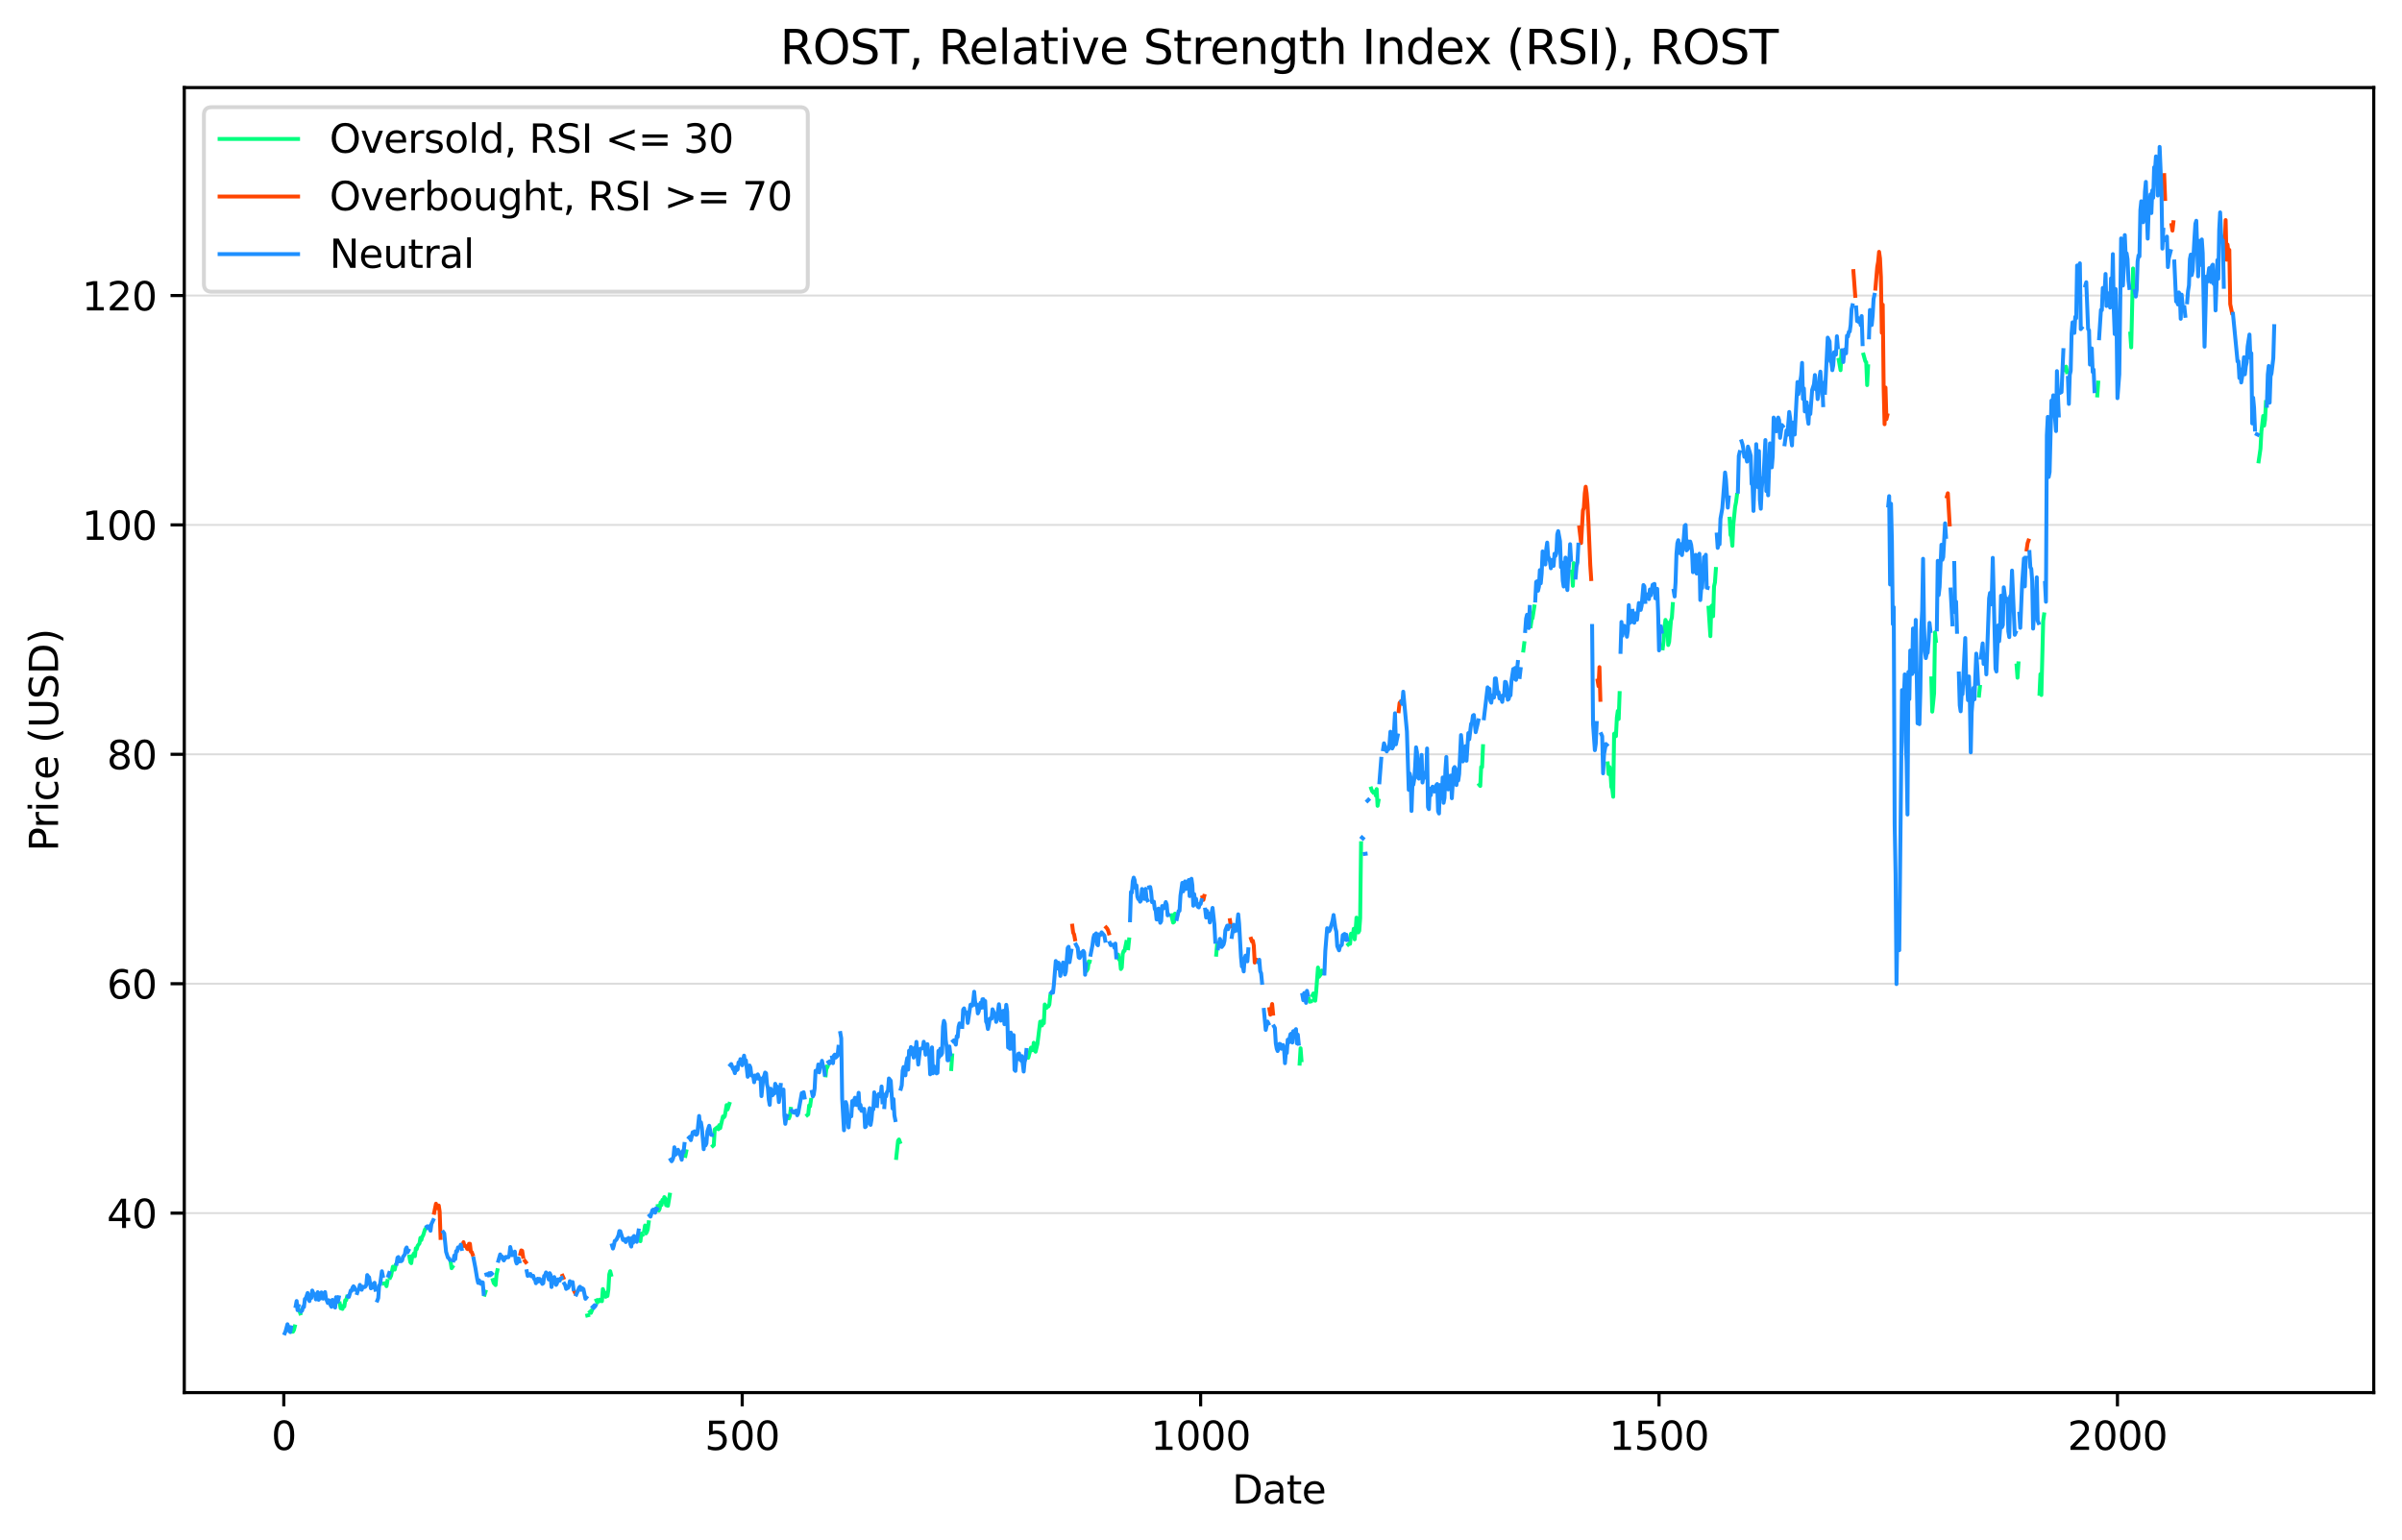 <?xml version="1.0" encoding="utf-8" standalone="no"?>
<!DOCTYPE svg PUBLIC "-//W3C//DTD SVG 1.1//EN"
  "http://www.w3.org/Graphics/SVG/1.1/DTD/svg11.dtd">
<svg xmlns:xlink="http://www.w3.org/1999/xlink" width="612.166pt" height="392.514pt" viewBox="0 0 612.166 392.514" xmlns="http://www.w3.org/2000/svg" version="1.1">
 <defs>
  <style type="text/css">*{stroke-linejoin: round; stroke-linecap: butt}</style>
 </defs>
 <g id="figure_1">
  <g id="patch_1">
   <path d="M 0 392.514 
L 612.166 392.514 
L 612.166 0 
L 0 0 
z
" style="fill: #ffffff"/>
  </g>
  <g id="axes_1">
   <g id="patch_2">
    <path d="M 46.966 354.958 
L 604.966 354.958 
L 604.966 22.318 
L 46.966 22.318 
z
" style="fill: #ffffff"/>
   </g>
   <g id="matplotlib.axis_1">
    <g id="xtick_1">
     <g id="line2d_1">
      <defs>
       <path id="m83f85c3280" d="M 0 0 
L 0 3.5 
" style="stroke: #000000; stroke-width: 0.8"/>
      </defs>
      <g>
       <use xlink:href="#m83f85c3280" x="72.329" y="354.958" style="stroke: #000000; stroke-width: 0.8"/>
      </g>
     </g>
     <g id="text_1">
      <!-- 0 -->
      <g transform="translate(69.148 369.557)scale(0.1 -0.1)">
       <defs>
        <path id="DejaVuSans-30" d="M 2034 4250 
Q 1547 4250 1301 3770 
Q 1056 3291 1056 2328 
Q 1056 1369 1301 889 
Q 1547 409 2034 409 
Q 2525 409 2770 889 
Q 3016 1369 3016 2328 
Q 3016 3291 2770 3770 
Q 2525 4250 2034 4250 
z
M 2034 4750 
Q 2819 4750 3233 4129 
Q 3647 3509 3647 2328 
Q 3647 1150 3233 529 
Q 2819 -91 2034 -91 
Q 1250 -91 836 529 
Q 422 1150 422 2328 
Q 422 3509 836 4129 
Q 1250 4750 2034 4750 
z
" transform="scale(0.016)"/>
       </defs>
       <use xlink:href="#DejaVuSans-30"/>
      </g>
     </g>
    </g>
    <g id="xtick_2">
     <g id="line2d_2">
      <g>
       <use xlink:href="#m83f85c3280" x="189.159" y="354.958" style="stroke: #000000; stroke-width: 0.8"/>
      </g>
     </g>
     <g id="text_2">
      <!-- 500 -->
      <g transform="translate(179.615 369.557)scale(0.1 -0.1)">
       <defs>
        <path id="DejaVuSans-35" d="M 691 4666 
L 3169 4666 
L 3169 4134 
L 1269 4134 
L 1269 2991 
Q 1406 3038 1543 3061 
Q 1681 3084 1819 3084 
Q 2600 3084 3056 2656 
Q 3513 2228 3513 1497 
Q 3513 744 3044 326 
Q 2575 -91 1722 -91 
Q 1428 -91 1123 -41 
Q 819 9 494 109 
L 494 744 
Q 775 591 1075 516 
Q 1375 441 1709 441 
Q 2250 441 2565 725 
Q 2881 1009 2881 1497 
Q 2881 1984 2565 2268 
Q 2250 2553 1709 2553 
Q 1456 2553 1204 2497 
Q 953 2441 691 2322 
L 691 4666 
z
" transform="scale(0.016)"/>
       </defs>
       <use xlink:href="#DejaVuSans-35"/>
       <use xlink:href="#DejaVuSans-30" x="63.623"/>
       <use xlink:href="#DejaVuSans-30" x="127.246"/>
      </g>
     </g>
    </g>
    <g id="xtick_3">
     <g id="line2d_3">
      <g>
       <use xlink:href="#m83f85c3280" x="305.988" y="354.958" style="stroke: #000000; stroke-width: 0.8"/>
      </g>
     </g>
     <g id="text_3">
      <!-- 1000 -->
      <g transform="translate(293.263 369.557)scale(0.1 -0.1)">
       <defs>
        <path id="DejaVuSans-31" d="M 794 531 
L 1825 531 
L 1825 4091 
L 703 3866 
L 703 4441 
L 1819 4666 
L 2450 4666 
L 2450 531 
L 3481 531 
L 3481 0 
L 794 0 
L 794 531 
z
" transform="scale(0.016)"/>
       </defs>
       <use xlink:href="#DejaVuSans-31"/>
       <use xlink:href="#DejaVuSans-30" x="63.623"/>
       <use xlink:href="#DejaVuSans-30" x="127.246"/>
       <use xlink:href="#DejaVuSans-30" x="190.869"/>
      </g>
     </g>
    </g>
    <g id="xtick_4">
     <g id="line2d_4">
      <g>
       <use xlink:href="#m83f85c3280" x="422.817" y="354.958" style="stroke: #000000; stroke-width: 0.8"/>
      </g>
     </g>
     <g id="text_4">
      <!-- 1500 -->
      <g transform="translate(410.092 369.557)scale(0.1 -0.1)">
       <use xlink:href="#DejaVuSans-31"/>
       <use xlink:href="#DejaVuSans-35" x="63.623"/>
       <use xlink:href="#DejaVuSans-30" x="127.246"/>
       <use xlink:href="#DejaVuSans-30" x="190.869"/>
      </g>
     </g>
    </g>
    <g id="xtick_5">
     <g id="line2d_5">
      <g>
       <use xlink:href="#m83f85c3280" x="539.646" y="354.958" style="stroke: #000000; stroke-width: 0.8"/>
      </g>
     </g>
     <g id="text_5">
      <!-- 2000 -->
      <g transform="translate(526.921 369.557)scale(0.1 -0.1)">
       <defs>
        <path id="DejaVuSans-32" d="M 1228 531 
L 3431 531 
L 3431 0 
L 469 0 
L 469 531 
Q 828 903 1448 1529 
Q 2069 2156 2228 2338 
Q 2531 2678 2651 2914 
Q 2772 3150 2772 3378 
Q 2772 3750 2511 3984 
Q 2250 4219 1831 4219 
Q 1534 4219 1204 4116 
Q 875 4013 500 3803 
L 500 4441 
Q 881 4594 1212 4672 
Q 1544 4750 1819 4750 
Q 2544 4750 2975 4387 
Q 3406 4025 3406 3419 
Q 3406 3131 3298 2873 
Q 3191 2616 2906 2266 
Q 2828 2175 2409 1742 
Q 1991 1309 1228 531 
z
" transform="scale(0.016)"/>
       </defs>
       <use xlink:href="#DejaVuSans-32"/>
       <use xlink:href="#DejaVuSans-30" x="63.623"/>
       <use xlink:href="#DejaVuSans-30" x="127.246"/>
       <use xlink:href="#DejaVuSans-30" x="190.869"/>
      </g>
     </g>
    </g>
    <g id="text_6">
     <!-- Date -->
     <g transform="translate(314.015 383.235)scale(0.1 -0.1)">
      <defs>
       <path id="DejaVuSans-44" d="M 1259 4147 
L 1259 519 
L 2022 519 
Q 2988 519 3436 956 
Q 3884 1394 3884 2338 
Q 3884 3275 3436 3711 
Q 2988 4147 2022 4147 
L 1259 4147 
z
M 628 4666 
L 1925 4666 
Q 3281 4666 3915 4102 
Q 4550 3538 4550 2338 
Q 4550 1131 3912 565 
Q 3275 0 1925 0 
L 628 0 
L 628 4666 
z
" transform="scale(0.016)"/>
       <path id="DejaVuSans-61" d="M 2194 1759 
Q 1497 1759 1228 1600 
Q 959 1441 959 1056 
Q 959 750 1161 570 
Q 1363 391 1709 391 
Q 2188 391 2477 730 
Q 2766 1069 2766 1631 
L 2766 1759 
L 2194 1759 
z
M 3341 1997 
L 3341 0 
L 2766 0 
L 2766 531 
Q 2569 213 2275 61 
Q 1981 -91 1556 -91 
Q 1019 -91 701 211 
Q 384 513 384 1019 
Q 384 1609 779 1909 
Q 1175 2209 1959 2209 
L 2766 2209 
L 2766 2266 
Q 2766 2663 2505 2880 
Q 2244 3097 1772 3097 
Q 1472 3097 1187 3025 
Q 903 2953 641 2809 
L 641 3341 
Q 956 3463 1253 3523 
Q 1550 3584 1831 3584 
Q 2591 3584 2966 3190 
Q 3341 2797 3341 1997 
z
" transform="scale(0.016)"/>
       <path id="DejaVuSans-74" d="M 1172 4494 
L 1172 3500 
L 2356 3500 
L 2356 3053 
L 1172 3053 
L 1172 1153 
Q 1172 725 1289 603 
Q 1406 481 1766 481 
L 2356 481 
L 2356 0 
L 1766 0 
Q 1100 0 847 248 
Q 594 497 594 1153 
L 594 3053 
L 172 3053 
L 172 3500 
L 594 3500 
L 594 4494 
L 1172 4494 
z
" transform="scale(0.016)"/>
       <path id="DejaVuSans-65" d="M 3597 1894 
L 3597 1613 
L 953 1613 
Q 991 1019 1311 708 
Q 1631 397 2203 397 
Q 2534 397 2845 478 
Q 3156 559 3463 722 
L 3463 178 
Q 3153 47 2828 -22 
Q 2503 -91 2169 -91 
Q 1331 -91 842 396 
Q 353 884 353 1716 
Q 353 2575 817 3079 
Q 1281 3584 2069 3584 
Q 2775 3584 3186 3129 
Q 3597 2675 3597 1894 
z
M 3022 2063 
Q 3016 2534 2758 2815 
Q 2500 3097 2075 3097 
Q 1594 3097 1305 2825 
Q 1016 2553 972 2059 
L 3022 2063 
z
" transform="scale(0.016)"/>
      </defs>
      <use xlink:href="#DejaVuSans-44"/>
      <use xlink:href="#DejaVuSans-61" x="77.002"/>
      <use xlink:href="#DejaVuSans-74" x="138.281"/>
      <use xlink:href="#DejaVuSans-65" x="177.49"/>
     </g>
    </g>
   </g>
   <g id="matplotlib.axis_2">
    <g id="ytick_1">
     <g id="line2d_6">
      <path d="M 46.966 309.201 
L 604.966 309.201 
" clip-path="url(#p8bd2a74424)" style="fill: none; stroke: #dcdcdc; stroke-width: 0.5; stroke-linecap: square"/>
     </g>
     <g id="line2d_7">
      <defs>
       <path id="m77987b7bbf" d="M 0 0 
L -3.5 0 
" style="stroke: #000000; stroke-width: 0.8"/>
      </defs>
      <g>
       <use xlink:href="#m77987b7bbf" x="46.966" y="309.201" style="stroke: #000000; stroke-width: 0.8"/>
      </g>
     </g>
     <g id="text_7">
      <!-- 40 -->
      <g transform="translate(27.241 313)scale(0.1 -0.1)">
       <defs>
        <path id="DejaVuSans-34" d="M 2419 4116 
L 825 1625 
L 2419 1625 
L 2419 4116 
z
M 2253 4666 
L 3047 4666 
L 3047 1625 
L 3713 1625 
L 3713 1100 
L 3047 1100 
L 3047 0 
L 2419 0 
L 2419 1100 
L 313 1100 
L 313 1709 
L 2253 4666 
z
" transform="scale(0.016)"/>
       </defs>
       <use xlink:href="#DejaVuSans-34"/>
       <use xlink:href="#DejaVuSans-30" x="63.623"/>
      </g>
     </g>
    </g>
    <g id="ytick_2">
     <g id="line2d_8">
      <path d="M 46.966 250.732 
L 604.966 250.732 
" clip-path="url(#p8bd2a74424)" style="fill: none; stroke: #dcdcdc; stroke-width: 0.5; stroke-linecap: square"/>
     </g>
     <g id="line2d_9">
      <g>
       <use xlink:href="#m77987b7bbf" x="46.966" y="250.732" style="stroke: #000000; stroke-width: 0.8"/>
      </g>
     </g>
     <g id="text_8">
      <!-- 60 -->
      <g transform="translate(27.241 254.531)scale(0.1 -0.1)">
       <defs>
        <path id="DejaVuSans-36" d="M 2113 2584 
Q 1688 2584 1439 2293 
Q 1191 2003 1191 1497 
Q 1191 994 1439 701 
Q 1688 409 2113 409 
Q 2538 409 2786 701 
Q 3034 994 3034 1497 
Q 3034 2003 2786 2293 
Q 2538 2584 2113 2584 
z
M 3366 4563 
L 3366 3988 
Q 3128 4100 2886 4159 
Q 2644 4219 2406 4219 
Q 1781 4219 1451 3797 
Q 1122 3375 1075 2522 
Q 1259 2794 1537 2939 
Q 1816 3084 2150 3084 
Q 2853 3084 3261 2657 
Q 3669 2231 3669 1497 
Q 3669 778 3244 343 
Q 2819 -91 2113 -91 
Q 1303 -91 875 529 
Q 447 1150 447 2328 
Q 447 3434 972 4092 
Q 1497 4750 2381 4750 
Q 2619 4750 2861 4703 
Q 3103 4656 3366 4563 
z
" transform="scale(0.016)"/>
       </defs>
       <use xlink:href="#DejaVuSans-36"/>
       <use xlink:href="#DejaVuSans-30" x="63.623"/>
      </g>
     </g>
    </g>
    <g id="ytick_3">
     <g id="line2d_10">
      <path d="M 46.966 192.263 
L 604.966 192.263 
" clip-path="url(#p8bd2a74424)" style="fill: none; stroke: #dcdcdc; stroke-width: 0.5; stroke-linecap: square"/>
     </g>
     <g id="line2d_11">
      <g>
       <use xlink:href="#m77987b7bbf" x="46.966" y="192.263" style="stroke: #000000; stroke-width: 0.8"/>
      </g>
     </g>
     <g id="text_9">
      <!-- 80 -->
      <g transform="translate(27.241 196.062)scale(0.1 -0.1)">
       <defs>
        <path id="DejaVuSans-38" d="M 2034 2216 
Q 1584 2216 1326 1975 
Q 1069 1734 1069 1313 
Q 1069 891 1326 650 
Q 1584 409 2034 409 
Q 2484 409 2743 651 
Q 3003 894 3003 1313 
Q 3003 1734 2745 1975 
Q 2488 2216 2034 2216 
z
M 1403 2484 
Q 997 2584 770 2862 
Q 544 3141 544 3541 
Q 544 4100 942 4425 
Q 1341 4750 2034 4750 
Q 2731 4750 3128 4425 
Q 3525 4100 3525 3541 
Q 3525 3141 3298 2862 
Q 3072 2584 2669 2484 
Q 3125 2378 3379 2068 
Q 3634 1759 3634 1313 
Q 3634 634 3220 271 
Q 2806 -91 2034 -91 
Q 1263 -91 848 271 
Q 434 634 434 1313 
Q 434 1759 690 2068 
Q 947 2378 1403 2484 
z
M 1172 3481 
Q 1172 3119 1398 2916 
Q 1625 2713 2034 2713 
Q 2441 2713 2670 2916 
Q 2900 3119 2900 3481 
Q 2900 3844 2670 4047 
Q 2441 4250 2034 4250 
Q 1625 4250 1398 4047 
Q 1172 3844 1172 3481 
z
" transform="scale(0.016)"/>
       </defs>
       <use xlink:href="#DejaVuSans-38"/>
       <use xlink:href="#DejaVuSans-30" x="63.623"/>
      </g>
     </g>
    </g>
    <g id="ytick_4">
     <g id="line2d_12">
      <path d="M 46.966 133.795 
L 604.966 133.795 
" clip-path="url(#p8bd2a74424)" style="fill: none; stroke: #dcdcdc; stroke-width: 0.5; stroke-linecap: square"/>
     </g>
     <g id="line2d_13">
      <g>
       <use xlink:href="#m77987b7bbf" x="46.966" y="133.795" style="stroke: #000000; stroke-width: 0.8"/>
      </g>
     </g>
     <g id="text_10">
      <!-- 100 -->
      <g transform="translate(20.878 137.594)scale(0.1 -0.1)">
       <use xlink:href="#DejaVuSans-31"/>
       <use xlink:href="#DejaVuSans-30" x="63.623"/>
       <use xlink:href="#DejaVuSans-30" x="127.246"/>
      </g>
     </g>
    </g>
    <g id="ytick_5">
     <g id="line2d_14">
      <path d="M 46.966 75.326 
L 604.966 75.326 
" clip-path="url(#p8bd2a74424)" style="fill: none; stroke: #dcdcdc; stroke-width: 0.5; stroke-linecap: square"/>
     </g>
     <g id="line2d_15">
      <g>
       <use xlink:href="#m77987b7bbf" x="46.966" y="75.326" style="stroke: #000000; stroke-width: 0.8"/>
      </g>
     </g>
     <g id="text_11">
      <!-- 120 -->
      <g transform="translate(20.878 79.125)scale(0.1 -0.1)">
       <use xlink:href="#DejaVuSans-31"/>
       <use xlink:href="#DejaVuSans-32" x="63.623"/>
       <use xlink:href="#DejaVuSans-30" x="127.246"/>
      </g>
     </g>
    </g>
    <g id="text_12">
     <!-- Price (USD) -->
     <g transform="translate(14.798 217.01)rotate(-90)scale(0.1 -0.1)">
      <defs>
       <path id="DejaVuSans-50" d="M 1259 4147 
L 1259 2394 
L 2053 2394 
Q 2494 2394 2734 2622 
Q 2975 2850 2975 3272 
Q 2975 3691 2734 3919 
Q 2494 4147 2053 4147 
L 1259 4147 
z
M 628 4666 
L 2053 4666 
Q 2838 4666 3239 4311 
Q 3641 3956 3641 3272 
Q 3641 2581 3239 2228 
Q 2838 1875 2053 1875 
L 1259 1875 
L 1259 0 
L 628 0 
L 628 4666 
z
" transform="scale(0.016)"/>
       <path id="DejaVuSans-72" d="M 2631 2963 
Q 2534 3019 2420 3045 
Q 2306 3072 2169 3072 
Q 1681 3072 1420 2755 
Q 1159 2438 1159 1844 
L 1159 0 
L 581 0 
L 581 3500 
L 1159 3500 
L 1159 2956 
Q 1341 3275 1631 3429 
Q 1922 3584 2338 3584 
Q 2397 3584 2469 3576 
Q 2541 3569 2628 3553 
L 2631 2963 
z
" transform="scale(0.016)"/>
       <path id="DejaVuSans-69" d="M 603 3500 
L 1178 3500 
L 1178 0 
L 603 0 
L 603 3500 
z
M 603 4863 
L 1178 4863 
L 1178 4134 
L 603 4134 
L 603 4863 
z
" transform="scale(0.016)"/>
       <path id="DejaVuSans-63" d="M 3122 3366 
L 3122 2828 
Q 2878 2963 2633 3030 
Q 2388 3097 2138 3097 
Q 1578 3097 1268 2742 
Q 959 2388 959 1747 
Q 959 1106 1268 751 
Q 1578 397 2138 397 
Q 2388 397 2633 464 
Q 2878 531 3122 666 
L 3122 134 
Q 2881 22 2623 -34 
Q 2366 -91 2075 -91 
Q 1284 -91 818 406 
Q 353 903 353 1747 
Q 353 2603 823 3093 
Q 1294 3584 2113 3584 
Q 2378 3584 2631 3529 
Q 2884 3475 3122 3366 
z
" transform="scale(0.016)"/>
       <path id="DejaVuSans-20" transform="scale(0.016)"/>
       <path id="DejaVuSans-28" d="M 1984 4856 
Q 1566 4138 1362 3434 
Q 1159 2731 1159 2009 
Q 1159 1288 1364 580 
Q 1569 -128 1984 -844 
L 1484 -844 
Q 1016 -109 783 600 
Q 550 1309 550 2009 
Q 550 2706 781 3412 
Q 1013 4119 1484 4856 
L 1984 4856 
z
" transform="scale(0.016)"/>
       <path id="DejaVuSans-55" d="M 556 4666 
L 1191 4666 
L 1191 1831 
Q 1191 1081 1462 751 
Q 1734 422 2344 422 
Q 2950 422 3222 751 
Q 3494 1081 3494 1831 
L 3494 4666 
L 4128 4666 
L 4128 1753 
Q 4128 841 3676 375 
Q 3225 -91 2344 -91 
Q 1459 -91 1007 375 
Q 556 841 556 1753 
L 556 4666 
z
" transform="scale(0.016)"/>
       <path id="DejaVuSans-53" d="M 3425 4513 
L 3425 3897 
Q 3066 4069 2747 4153 
Q 2428 4238 2131 4238 
Q 1616 4238 1336 4038 
Q 1056 3838 1056 3469 
Q 1056 3159 1242 3001 
Q 1428 2844 1947 2747 
L 2328 2669 
Q 3034 2534 3370 2195 
Q 3706 1856 3706 1288 
Q 3706 609 3251 259 
Q 2797 -91 1919 -91 
Q 1588 -91 1214 -16 
Q 841 59 441 206 
L 441 856 
Q 825 641 1194 531 
Q 1563 422 1919 422 
Q 2459 422 2753 634 
Q 3047 847 3047 1241 
Q 3047 1584 2836 1778 
Q 2625 1972 2144 2069 
L 1759 2144 
Q 1053 2284 737 2584 
Q 422 2884 422 3419 
Q 422 4038 858 4394 
Q 1294 4750 2059 4750 
Q 2388 4750 2728 4690 
Q 3069 4631 3425 4513 
z
" transform="scale(0.016)"/>
       <path id="DejaVuSans-29" d="M 513 4856 
L 1013 4856 
Q 1481 4119 1714 3412 
Q 1947 2706 1947 2009 
Q 1947 1309 1714 600 
Q 1481 -109 1013 -844 
L 513 -844 
Q 928 -128 1133 580 
Q 1338 1288 1338 2009 
Q 1338 2731 1133 3434 
Q 928 4138 513 4856 
z
" transform="scale(0.016)"/>
      </defs>
      <use xlink:href="#DejaVuSans-50"/>
      <use xlink:href="#DejaVuSans-72" x="58.553"/>
      <use xlink:href="#DejaVuSans-69" x="99.666"/>
      <use xlink:href="#DejaVuSans-63" x="127.449"/>
      <use xlink:href="#DejaVuSans-65" x="182.43"/>
      <use xlink:href="#DejaVuSans-20" x="243.953"/>
      <use xlink:href="#DejaVuSans-28" x="275.74"/>
      <use xlink:href="#DejaVuSans-55" x="314.754"/>
      <use xlink:href="#DejaVuSans-53" x="387.947"/>
      <use xlink:href="#DejaVuSans-44" x="451.424"/>
      <use xlink:href="#DejaVuSans-29" x="528.426"/>
     </g>
    </g>
   </g>
   <g id="line2d_16">
    <path d="M 74.432 339.429 
L 74.666 339.429 
L 74.9 339.005 
L 75.133 338.091 
M 76.301 334.064 
L 76.535 334.766 
M 86.582 332.237 
L 86.816 333.465 
L 87.05 332.88 
L 87.283 333.626 
L 87.517 332.837 
L 87.751 332.997 
L 87.984 331.419 
L 88.218 331.404 
L 88.452 330.542 
M 97.798 327.136 
L 98.265 327.048 
L 98.499 327.823 
L 98.733 326.522 
M 99.434 325.63 
L 99.667 325.148 
L 100.135 322.853 
L 100.602 323.598 
L 100.836 322.517 
M 104.34 320.295 
L 104.574 321.698 
L 104.808 321.961 
L 105.041 320.368 
L 105.509 319.462 
L 105.742 320.178 
L 105.976 318.175 
L 106.21 318.38 
L 106.443 317.532 
L 106.911 316.933 
L 107.144 315.515 
L 107.378 316.071 
L 107.612 315.237 
L 107.845 314.857 
L 108.313 313.352 
L 108.546 313.074 
M 114.855 321.669 
L 115.089 323.248 
L 115.322 322.911 
M 123.5 329.986 
L 123.734 329.241 
M 125.603 326.273 
L 125.837 327.033 
L 126.304 327.545 
L 126.538 324.885 
L 126.772 323.759 
M 149.67 335.292 
L 149.904 335.234 
M 150.371 334.371 
L 150.605 334.634 
L 150.839 334.05 
M 152.007 331.462 
L 152.24 332.003 
L 152.708 331.287 
L 152.941 331.623 
L 153.175 331.214 
L 153.409 331.653 
L 153.642 328.568 
L 154.343 330.542 
L 154.577 329.518 
L 154.811 330.322 
L 155.044 328.758 
L 155.278 324.826 
L 155.512 324.008 
L 155.745 324.914 
M 162.989 315.354 
L 163.222 316.363 
L 163.456 314.404 
L 163.69 314.799 
M 164.157 313.776 
L 164.391 312.358 
L 164.624 314.375 
L 164.858 313.995 
L 165.092 313.308 
L 165.325 311.539 
M 167.662 307.388 
L 167.896 308.557 
L 168.129 308.075 
L 168.363 306.453 
L 168.597 307.14 
L 168.83 305.824 
L 169.064 306.379 
L 169.298 305.122 
L 169.531 305.459 
L 169.765 307.183 
L 170.232 307.33 
L 170.7 304.508 
M 174.672 294.627 
L 174.905 293.458 
M 181.681 292.084 
L 181.915 291.879 
L 182.149 287.874 
L 182.85 287.304 
L 183.083 287.83 
L 183.317 286.778 
L 183.551 287.538 
L 184.018 285.55 
L 184.252 284.571 
L 184.485 284.79 
L 184.719 284.468 
L 185.186 281.669 
L 185.42 282.787 
L 185.887 281.355 
M 200.841 284.834 
L 201.075 285.053 
L 201.309 284.381 
L 201.542 282.627 
M 205.748 284.22 
L 205.982 284.03 
L 206.216 281.749 
L 206.449 281.983 
L 206.683 280.361 
M 210.421 274.09 
L 210.655 271.81 
L 210.889 271.927 
M 228.413 295.139 
L 228.88 290.754 
L 229.114 290.432 
L 229.348 291.075 
M 242.433 272.482 
L 242.666 269.003 
M 261.826 269.354 
L 262.06 269.617 
L 262.761 267.015 
L 262.995 267.542 
L 263.228 267.688 
L 263.462 265.788 
L 263.929 268.068 
L 264.397 266.08 
L 265.098 260.408 
L 265.331 261.402 
L 265.565 261.373 
L 265.799 260.116 
L 266.032 260.788 
L 266.266 256.023 
L 266.733 256.871 
L 266.967 256.462 
L 267.2 256.52 
L 267.434 256.023 
L 267.668 253.801 
M 277.014 247.311 
L 277.248 246.931 
L 277.481 245.031 
L 277.715 245.09 
M 284.725 244.066 
L 284.959 243.306 
L 285.192 244.563 
L 285.426 244.563 
L 285.66 246.99 
L 285.893 246.639 
L 286.127 243.16 
L 286.361 242.4 
L 286.594 242.371 
L 287.061 240.091 
M 287.529 241.698 
L 287.762 239.447 
M 298.511 233.308 
L 298.978 235.15 
L 299.212 234.975 
L 299.445 232.87 
L 299.679 233.542 
M 309.96 243.336 
L 310.194 240.646 
M 331.223 271.108 
L 331.457 267.191 
L 331.69 270.231 
M 333.56 254.562 
L 333.793 255.322 
L 334.027 255.263 
M 334.494 253.685 
L 334.728 253.217 
L 334.961 254.971 
L 335.195 255.059 
L 335.429 252.866 
L 335.896 246.61 
L 336.13 248.978 
L 336.597 248.364 
L 336.831 247.37 
L 337.064 248.042 
L 337.298 248.072 
M 343.607 240.734 
L 343.841 240.529 
L 344.074 240.558 
L 344.308 237.986 
L 344.541 238.658 
L 344.775 238.629 
L 345.009 236.729 
L 345.242 239.418 
L 345.476 237.372 
L 345.71 233.893 
L 345.943 236.378 
L 346.177 237.664 
L 346.411 237.255 
L 346.644 234.098 
L 346.878 214.92 
M 349.448 200.975 
L 349.682 201.647 
L 349.916 201.911 
M 350.383 201.735 
L 350.617 202.758 
L 350.85 201.121 
L 351.084 205.389 
L 351.318 204.074 
M 377.02 200.04 
L 377.254 200.332 
L 377.487 195.479 
L 377.721 195.537 
L 377.955 190.188 
M 388.236 165.806 
L 388.469 163.935 
M 390.105 159.608 
L 390.339 157.942 
L 390.572 157.562 
L 391.04 154.58 
M 400.62 145.693 
L 400.853 149.318 
L 401.087 143.53 
L 401.321 145.05 
M 409.732 194.573 
L 409.966 197.291 
L 410.2 195.508 
L 410.433 196.736 
L 410.667 200.566 
L 410.901 201.092 
L 411.134 203.08 
L 411.368 187.03 
L 411.601 186.884 
L 411.835 187.644 
L 412.069 182.908 
L 412.302 181.213 
L 412.536 183.259 
L 412.77 176.652 
M 423.752 165.251 
L 423.985 163.321 
L 424.219 159.725 
L 424.453 158.001 
L 424.686 158.614 
L 424.92 158.644 
L 425.154 164.403 
L 425.387 163.614 
L 425.855 158.176 
L 426.088 157.445 
L 426.322 153.966 
M 435.435 154.902 
L 435.902 162.152 
L 436.136 154.551 
L 436.369 154.288 
L 436.603 157.065 
L 436.837 149.464 
L 437.07 148.441 
L 437.304 145.02 
M 440.809 132.216 
L 441.042 136.367 
L 441.276 136.776 
L 441.51 139.115 
L 441.743 133.795 
L 442.211 129.175 
L 442.444 128.006 
L 442.678 126.164 
M 468.614 91.726 
L 469.081 94.357 
L 469.315 89.475 
M 474.923 90.382 
L 475.39 92.077 
L 475.624 92.34 
L 475.858 98.158 
L 476.091 93.363 
M 492.214 172.91 
L 492.447 181.388 
L 492.915 176.74 
L 493.148 161.187 
L 493.382 163.35 
M 504.364 177.295 
L 504.598 175.073 
M 513.944 169.636 
L 514.178 172.735 
L 514.411 169.08 
M 519.785 176.827 
L 520.019 171.828 
L 520.253 177.149 
L 520.72 158.234 
L 520.954 156.597 
M 526.094 94.036 
L 526.328 94.416 
L 526.561 93.451 
L 526.795 94.854 
M 534.506 100.789 
L 534.74 97.515 
M 542.918 85.032 
L 543.151 88.54 
L 543.619 68.427 
L 543.852 75.238 
M 575.63 117.599 
L 576.097 114.383 
L 576.331 109.998 
L 576.798 106.022 
L 577.032 108.478 
L 577.265 106.928 
L 577.499 102.485 
L 577.499 102.485 
" clip-path="url(#p8bd2a74424)" style="fill: none; stroke: #00ff7f; stroke-linecap: square"/>
   </g>
   <g id="line2d_17">
    <path d="M 110.649 309.113 
L 111.117 306.803 
L 111.35 307.929 
L 111.584 307.812 
L 111.818 307.271 
L 112.051 308.82 
L 112.285 315.53 
M 117.893 317.459 
L 118.126 316.611 
L 118.36 317.576 
L 118.594 317.488 
L 118.827 317.708 
L 119.061 318.307 
L 119.295 318.409 
L 119.528 317.021 
L 119.762 317.021 
L 119.996 319.009 
L 120.229 319.14 
L 120.463 319.769 
M 132.613 319.579 
L 132.847 318.702 
L 133.08 318.819 
L 133.314 320.339 
M 133.781 321.406 
L 134.015 321.713 
M 143.361 325.162 
L 143.595 325.689 
M 146.399 329.182 
L 146.633 329.65 
M 273.276 235.939 
L 273.509 237.723 
L 273.743 238.161 
L 273.977 239.418 
M 281.921 236.407 
L 282.155 236.67 
L 282.388 237.109 
L 282.622 237.898 
M 306.455 228.689 
L 306.689 229.362 
L 306.922 228.368 
M 313.465 234.536 
L 313.699 236.115 
M 318.839 239.272 
L 319.073 239.974 
L 319.306 239.798 
L 319.54 241.026 
L 319.774 245.353 
L 320.007 244.563 
M 323.512 257.222 
L 323.746 258.625 
L 324.213 255.906 
L 324.447 258.362 
M 356.458 181.271 
L 356.692 179.166 
L 356.925 178.874 
M 402.489 134.438 
L 402.956 138.414 
L 403.423 130.111 
L 403.657 129.468 
L 403.891 125.755 
L 404.124 124.059 
L 404.358 125.726 
L 404.592 128.62 
L 404.825 133.064 
L 405.293 144.085 
L 405.526 147.593 
M 407.162 173.466 
L 407.396 174.898 
L 407.629 170.045 
L 407.863 178.377 
M 472.353 69.099 
L 472.82 75.414 
M 477.961 73.572 
L 478.428 68.046 
L 478.661 66.731 
L 478.895 64.188 
L 479.129 65.854 
L 479.362 70.59 
L 479.596 84.827 
L 479.83 77.665 
L 480.063 98.889 
L 480.297 108.127 
L 480.531 98.772 
L 480.764 106.84 
L 480.998 105.846 
M 496.186 126.544 
L 496.42 125.726 
L 496.887 133.678 
M 516.514 140.051 
L 516.748 138.443 
L 516.981 137.77 
M 551.563 44.63 
L 551.797 50.711 
M 553.432 57.376 
L 553.666 58.779 
L 553.9 56.645 
M 566.984 63.486 
L 567.218 56.09 
L 567.452 66.205 
L 567.685 62.317 
L 567.919 64.246 
L 568.153 63.691 
L 568.386 77.518 
L 568.854 79.769 
L 568.854 79.769 
" clip-path="url(#p8bd2a74424)" style="fill: none; stroke: #ff4500; stroke-linecap: square"/>
   </g>
   <g id="line2d_18">
    <path d="M 72.563 339.838 
L 72.797 339.268 
L 73.264 337.529 
L 73.731 339.297 
L 73.965 339.517 
L 74.199 338.318 
M 75.367 332.88 
L 75.6 331.609 
L 75.834 333.947 
L 76.068 332.88 
M 76.769 334.254 
L 77.002 334.05 
L 77.236 333.027 
L 77.47 333.143 
L 77.703 331.082 
L 77.937 330.951 
L 78.404 329.562 
L 78.638 331.141 
L 78.872 331.623 
L 79.105 330.097 
L 79.339 330.834 
L 79.573 328.934 
L 80.04 330.059 
L 80.274 329.884 
L 80.507 331.199 
L 80.975 329.358 
L 81.208 331.302 
L 81.442 330.264 
L 81.676 330.951 
L 81.909 329.416 
L 82.143 330.834 
L 82.377 331.009 
L 82.61 329.898 
L 82.844 329.328 
L 83.078 330.936 
L 83.545 332.123 
L 83.779 331.404 
L 84.012 331.638 
L 84.246 332.661 
L 84.48 333.085 
L 84.713 331.316 
L 84.947 331.448 
L 85.18 332.822 
L 85.414 333.275 
L 85.648 330.629 
L 86.115 331.799 
L 86.349 330.673 
M 88.685 330.469 
L 88.919 330.556 
L 89.386 328.934 
L 89.62 329.007 
L 89.854 328.203 
L 90.087 327.852 
L 90.321 328.13 
L 90.555 328.671 
M 91.022 329.577 
L 91.256 328.831 
L 91.489 328.51 
L 91.723 327.487 
L 92.19 328.744 
L 92.424 327.954 
L 92.891 328.071 
L 93.125 327.94 
L 93.359 327.487 
L 93.592 324.987 
L 93.826 325.382 
L 94.06 325.557 
L 94.527 328.378 
L 94.76 328.013 
L 94.994 328.188 
L 95.228 327.15 
L 95.461 326.96 
L 95.695 328.729 
M 96.162 331.477 
L 96.396 330.863 
L 96.63 327.647 
L 96.863 327.384 
L 97.331 324.022 
L 97.564 325.192 
M 98.966 325.148 
L 99.2 324.461 
M 101.069 322.107 
L 101.303 320.573 
L 101.537 320.397 
L 101.77 321.508 
L 102.004 321.377 
L 102.238 321.464 
L 102.471 321.274 
L 102.705 320.368 
L 103.172 319.725 
L 103.406 318.351 
L 103.64 317.956 
L 103.873 319.199 
L 104.107 318.731 
M 108.78 312.665 
L 109.014 313.059 
L 109.481 312.504 
L 109.715 313.703 
L 109.948 311.992 
L 110.416 310.998 
M 112.986 314.053 
L 113.22 314.375 
L 113.687 319.067 
L 114.154 320.529 
L 114.388 320.69 
L 114.621 321.07 
M 115.556 321.274 
L 115.79 320.003 
L 116.023 320.938 
L 116.257 318.892 
L 116.491 318.965 
L 116.724 317.942 
L 116.958 318.044 
L 117.192 317.985 
L 117.425 317.24 
L 117.659 318.336 
M 120.697 320.777 
L 121.164 323.204 
L 121.631 326.025 
L 121.865 326.99 
L 122.099 326.332 
L 122.332 327.077 
L 122.566 327.238 
L 122.8 326.8 
L 123.033 326.873 
L 123.267 329.767 
M 123.968 324.826 
L 124.201 324.753 
L 124.435 325.089 
L 124.669 324.505 
L 124.902 325.046 
L 125.136 324.432 
L 125.37 324.666 
M 127.005 321.347 
L 127.473 319.725 
L 127.706 320.47 
L 127.94 320.237 
L 128.174 320.967 
L 128.407 321.26 
L 128.875 320.368 
L 129.108 320.529 
L 129.342 320.339 
L 129.576 320.456 
L 129.809 319.915 
L 130.043 317.839 
L 130.51 319.93 
L 130.978 319.476 
L 131.211 319.009 
L 131.445 321.377 
L 131.679 322.049 
L 131.912 321.757 
L 132.146 320.748 
L 132.38 321.523 
M 134.249 324.022 
L 134.482 325.206 
L 134.716 324.885 
L 134.95 325.075 
L 135.183 324.709 
L 135.417 325.294 
L 135.884 325.177 
L 136.118 325.966 
L 136.352 326.113 
L 136.585 327.077 
L 137.053 325.923 
L 137.286 326.624 
L 137.52 325.966 
L 137.754 326.186 
L 138.221 327.253 
L 138.455 327.063 
L 138.688 325.206 
L 138.922 325.06 
L 139.156 324.315 
L 139.389 325.06 
L 139.623 325.265 
L 139.857 326.127 
L 140.09 324.505 
L 140.324 324.972 
L 140.558 328.042 
L 140.791 326.624 
L 141.025 326.595 
L 141.259 325.499 
L 141.726 327.501 
L 141.96 327.092 
L 142.193 326.083 
L 142.66 326.42 
L 142.894 325.835 
L 143.128 325.718 
M 143.829 327.209 
L 144.062 327.618 
L 144.296 328.524 
L 144.53 328.027 
L 144.763 328.276 
L 144.997 327.852 
L 145.231 326.551 
L 145.464 326.99 
L 145.932 326.77 
L 146.165 328.554 
M 146.866 329.957 
L 147.334 328.904 
L 147.567 328.247 
L 147.801 327.969 
L 148.035 328.758 
L 148.268 328.305 
M 148.736 328.788 
L 149.203 331.039 
L 149.437 330.732 
M 151.072 333.129 
L 151.306 333.377 
L 151.54 332.661 
L 151.773 332.778 
M 155.979 317.43 
L 156.213 318.234 
L 156.446 317.459 
L 156.68 316.29 
L 156.914 316.173 
L 157.147 315.895 
L 157.615 314.887 
L 157.848 313.776 
L 158.082 313.82 
L 158.783 316.071 
L 159.017 315.807 
L 159.484 316.582 
L 159.718 315.793 
L 159.951 315.793 
L 160.185 315.53 
L 160.419 315.778 
L 160.652 317.108 
L 160.886 317.73 
L 161.12 315.464 
L 161.353 316.758 
L 161.587 315.033 
L 161.82 315.837 
L 162.054 315.661 
L 162.288 316.524 
L 162.755 313.63 
M 165.559 309.814 
L 165.793 310.092 
L 166.26 308.47 
L 166.494 308.294 
L 166.961 309.098 
L 167.195 307.987 
L 167.428 308.148 
M 170.933 295.607 
L 171.167 295.987 
L 171.4 295.621 
L 171.634 294.92 
L 171.868 292.42 
L 172.101 294.349 
L 172.335 294.174 
L 172.569 293.341 
L 172.802 293.049 
L 173.503 294.788 
L 173.737 295.607 
L 173.971 293.392 
L 174.204 293.736 
L 174.438 291.587 
M 175.606 289.964 
L 175.84 289.73 
L 176.074 290.607 
L 176.541 288.59 
L 176.775 288.846 
L 177.008 288.356 
L 177.242 289.131 
L 177.476 289.233 
L 177.709 288.978 
L 178.177 284.439 
L 178.41 286.982 
L 178.644 286.062 
L 178.878 287.479 
L 179.345 292.917 
L 179.579 290.344 
L 179.812 291.945 
L 180.046 291.411 
L 180.28 288.364 
L 180.747 286.939 
L 181.214 289.233 
L 181.448 289.277 
M 186.121 271.474 
L 186.355 271.211 
L 186.822 272.482 
L 187.056 272.731 
L 187.289 273.535 
L 187.523 272 
L 187.757 272.775 
L 187.99 272.585 
L 188.224 270.787 
L 188.458 271.137 
L 188.691 269.953 
L 189.159 271.517 
L 189.626 269.062 
L 189.86 270.64 
L 190.093 270.26 
L 190.56 274.456 
L 190.794 273.929 
L 191.028 271.576 
L 191.261 272.131 
L 191.495 274.09 
L 191.729 274.236 
L 191.962 274.192 
L 192.196 275.844 
L 192.43 274.119 
L 192.897 274.916 
L 193.131 273.842 
L 193.598 275.055 
L 193.832 274.909 
L 194.065 279.382 
L 194.533 274.675 
L 194.766 274.258 
L 195 273.374 
L 195.234 273.564 
L 195.467 276.348 
L 195.701 277.291 
L 195.935 280.317 
L 196.168 281.603 
L 196.402 277.481 
L 196.636 278.095 
L 196.869 279.177 
L 197.103 278.212 
L 197.337 278.753 
L 197.57 276.239 
L 197.804 277.028 
L 198.038 276.94 
L 198.271 278.154 
L 198.505 280.902 
L 198.739 279.265 
L 198.972 276.531 
M 199.44 278.607 
L 199.673 277.701 
L 199.907 284.307 
L 200.14 286.449 
L 200.374 285.009 
L 200.608 284.439 
M 201.776 283.094 
L 202.01 283.474 
L 202.477 283.62 
L 202.711 283.138 
L 202.944 283.094 
L 203.178 284.264 
L 203.412 283.796 
L 204.346 278.592 
L 204.58 279.06 
L 204.814 278.388 
L 205.047 279.732 
M 206.917 278.3 
L 207.15 279.469 
L 207.384 279.031 
L 207.618 277.452 
L 207.851 272.921 
L 208.085 272.862 
L 208.319 273.184 
L 208.552 271.313 
L 208.786 273.33 
L 209.02 271.693 
L 209.253 271.605 
L 209.487 270.377 
L 209.72 271.517 
L 209.954 272.102 
L 210.188 273.885 
M 211.122 270.728 
L 211.356 271.108 
L 211.59 270.64 
M 212.057 269.53 
L 212.291 270.991 
L 212.524 269.062 
L 212.758 268.799 
L 212.992 269.559 
L 213.459 269.091 
L 213.693 266.811 
M 214.16 263.303 
L 214.394 264.618 
L 214.627 279.966 
L 215.095 288.093 
L 215.328 283.094 
L 215.562 280.902 
L 215.796 281.72 
L 216.263 287.362 
L 216.497 284.498 
L 216.73 284.41 
L 216.964 284.527 
L 217.198 280.639 
L 217.431 281.779 
L 217.665 280.434 
L 217.899 279.791 
L 218.132 281.545 
L 218.366 281.662 
L 218.6 280.697 
L 218.833 278.534 
L 219.067 282.539 
L 219.3 281.603 
L 219.534 283.124 
L 219.768 282.597 
L 220.001 283.24 
L 220.235 282.656 
L 220.469 287.304 
L 220.702 287.099 
L 220.936 284.439 
L 221.17 286.222 
L 221.403 283.679 
L 221.637 282.451 
L 221.871 286.719 
L 222.104 285.375 
L 222.338 282.831 
L 222.572 282.773 
L 222.805 278.417 
L 223.039 281.574 
M 223.506 281.896 
L 223.74 279.089 
L 223.974 278.826 
L 224.207 278.972 
L 224.441 279.44 
L 224.675 276.926 
L 224.908 280.96 
M 225.376 282.188 
L 225.609 278.943 
L 225.843 279.44 
L 226.077 278.271 
L 226.31 278.037 
L 226.544 274.879 
L 227.011 275.464 
L 227.479 282.539 
L 227.712 280.142 
L 227.946 284.307 
L 228.18 285.491 
M 229.581 277.511 
L 229.815 276.663 
L 230.049 272.891 
L 230.282 271.956 
L 230.516 272.19 
L 230.75 274.09 
L 230.983 270.933 
L 231.217 269.676 
L 231.451 272.628 
L 231.684 267.805 
L 231.918 268.799 
L 232.152 266.869 
L 232.385 268.156 
L 232.619 267.834 
L 232.853 269.559 
L 233.086 267.074 
L 233.32 268.053 
L 233.554 265.554 
L 234.021 271.342 
L 234.488 267.366 
L 235.189 267.132 
L 235.423 265.524 
L 235.657 266.665 
L 235.89 268.828 
L 236.358 266.138 
L 236.591 268.594 
L 236.825 268.974 
L 237.059 273.827 
L 237.292 272.395 
L 237.526 266.957 
L 237.76 273.564 
L 237.993 271.722 
L 238.227 273.272 
L 238.46 272.424 
L 238.694 273.593 
L 238.928 273.447 
L 239.161 267.863 
L 239.395 269.383 
L 239.629 267.308 
L 239.862 268.916 
L 240.096 268.419 
L 240.33 261.666 
L 240.563 260.204 
L 240.797 260.905 
L 241.031 265.057 
L 241.264 266.869 
L 241.498 270.26 
L 241.732 270.231 
L 241.965 266.723 
L 242.199 268.74 
M 242.9 265.349 
L 243.134 265.144 
L 243.601 266.255 
L 243.835 264.092 
L 244.068 264.326 
L 244.302 261.695 
L 244.536 260.847 
L 244.769 261.578 
M 245.237 261.753 
L 245.47 257.339 
L 245.704 257.017 
L 245.938 258.274 
L 246.171 257.953 
L 246.405 258.391 
L 246.639 260.73 
L 247.34 256.082 
L 247.807 256.316 
L 248.04 255.029 
L 248.274 252.778 
L 248.508 255.322 
L 248.741 256.228 
L 248.975 256.053 
L 249.209 258.304 
L 249.442 257.777 
L 249.676 256.316 
L 249.91 255.585 
L 250.143 256.871 
L 250.377 254.708 
L 250.611 254.678 
L 250.844 256.871 
L 251.078 255.146 
L 251.312 260.379 
L 251.545 260.876 
L 251.779 262.279 
L 252.013 261.227 
L 252.246 259.648 
L 252.48 259.561 
L 252.714 259.648 
L 252.947 257.251 
L 253.415 258.362 
L 253.648 258.771 
L 253.882 260.467 
L 254.116 259.502 
L 254.583 255.965 
L 255.05 260.145 
L 255.284 257.777 
L 255.518 258.625 
L 255.751 257.631 
L 255.985 261.052 
L 256.219 259.298 
L 256.452 256.111 
L 256.686 257.865 
L 256.92 266.986 
L 257.153 265.086 
L 257.387 267.337 
L 257.62 263.186 
L 257.854 266.752 
L 258.088 267.366 
L 258.321 263.829 
L 258.555 272.687 
L 258.789 272.95 
L 259.022 270.143 
L 259.256 269.997 
L 259.49 268.623 
L 259.723 268.506 
L 259.957 270.027 
L 260.191 270.319 
L 260.424 269.179 
L 260.892 273.125 
L 261.125 270.67 
L 261.359 269.88 
L 261.593 267.629 
M 267.901 253.041 
L 268.135 252.72 
L 268.369 253.012 
L 268.602 250.82 
L 269.07 244.943 
L 269.303 246.668 
L 269.537 246.844 
L 269.771 245.382 
L 270.004 246.113 
L 270.238 248.744 
L 270.472 246.873 
L 270.705 246.376 
L 270.939 245.324 
L 271.173 246.317 
L 271.406 248.393 
L 271.64 247.633 
L 272.107 241.611 
L 272.341 241.318 
L 272.575 245.265 
L 273.042 242.312 
M 274.21 240.763 
L 274.678 241.64 
L 274.911 244.008 
L 275.145 244.183 
L 275.379 243.774 
L 275.612 242.751 
L 275.846 242.692 
L 276.08 242.371 
L 276.313 242.78 
L 276.547 248.452 
L 276.78 245.733 
M 277.949 243.336 
L 278.416 240.938 
L 278.65 239.097 
L 278.883 238.278 
L 279.117 239.74 
L 279.351 237.898 
L 279.584 240.704 
L 279.818 240.938 
L 280.052 238.161 
L 280.285 238.366 
L 280.519 238.278 
L 280.753 237.635 
L 281.454 238.453 
L 281.687 239.769 
M 282.856 240.354 
L 283.089 240.909 
L 283.323 240.763 
L 283.79 240.821 
L 284.024 241.582 
L 284.258 240.5 
L 284.491 243.979 
M 287.996 234.565 
L 288.23 227.344 
L 288.463 227.549 
L 288.697 224.596 
L 288.931 223.69 
L 289.164 224.304 
L 289.398 226.292 
L 289.632 225.678 
L 289.865 228.543 
L 290.099 229.157 
L 290.333 229.215 
L 290.566 229.829 
L 290.8 229.508 
L 291.034 226.584 
L 291.267 228.221 
L 291.501 228.455 
L 291.735 229.128 
L 291.968 226.555 
L 292.202 228.982 
L 292.436 229.478 
M 292.903 226.146 
L 293.137 226.087 
L 293.37 227.344 
L 293.604 229.946 
L 293.838 229.946 
L 294.071 229.829 
L 294.305 231.671 
L 294.539 232.11 
L 294.772 234.361 
L 295.006 234.331 
L 295.24 231.583 
L 295.473 234.098 
L 295.707 235.208 
L 295.94 234.799 
L 296.174 230.94 
L 296.408 231.583 
L 296.641 231.466 
L 297.109 229.917 
L 297.342 230.56 
L 297.576 233.308 
L 297.81 233.191 
M 299.913 234.244 
L 300.38 232.197 
L 300.614 232.139 
L 300.847 228.309 
L 301.315 225.035 
L 301.548 227.198 
L 301.782 225.298 
L 302.016 224.655 
L 302.249 226.584 
L 302.95 224.304 
L 303.184 228.397 
L 303.418 224.392 
L 303.651 223.982 
L 303.885 225.649 
L 304.119 230.853 
L 304.352 227.9 
L 304.586 230.063 
L 304.82 229.098 
L 305.053 230.648 
L 305.287 231.116 
L 305.521 231.291 
L 305.754 230.385 
L 305.988 230.414 
L 306.221 229.449 
M 307.156 231.846 
L 307.39 233.864 
L 307.623 232.168 
L 307.857 233.864 
L 308.091 232.84 
L 308.324 235.121 
L 309.025 231.408 
L 309.493 235.588 
L 309.726 240.032 
M 310.427 241.698 
L 310.895 239.301 
L 311.128 239.827 
L 311.362 241.377 
L 311.829 240.763 
L 312.063 239.827 
L 312.297 237.109 
L 312.764 235.939 
L 312.998 236.846 
L 313.231 235.969 
M 313.932 238.804 
L 314.4 235.705 
L 314.633 237.372 
L 314.867 236.992 
L 315.101 237.196 
L 315.568 233.045 
L 315.801 235.442 
L 316.269 243.862 
L 316.502 246.347 
L 316.736 246.288 
L 316.97 247.604 
L 317.203 244.3 
L 317.437 243.569 
L 317.671 244.827 
L 317.904 245.031 
L 318.138 241.962 
M 320.708 245.294 
L 320.942 244.622 
L 321.176 247.516 
L 321.409 248.072 
L 321.643 250.498 
M 322.11 257.397 
L 322.578 262.513 
L 323.045 260.379 
L 323.279 260.876 
M 324.681 261.607 
L 324.914 262.016 
L 325.148 265.934 
L 325.381 267.278 
L 325.615 267.892 
L 326.082 266.051 
L 326.316 266.138 
L 326.55 267.308 
L 326.783 267.045 
L 327.017 266.372 
L 327.251 267.366 
L 327.484 270.991 
L 327.718 268.185 
L 327.952 268.389 
L 328.185 264.998 
L 328.419 265.729 
L 328.886 263.595 
L 329.12 263.449 
L 329.354 265.729 
L 329.587 262.835 
L 329.821 264.18 
L 330.055 262.659 
L 330.288 262.309 
L 330.522 265.934 
L 330.756 263.712 
L 330.989 266.021 
M 331.924 253.597 
L 332.158 254.942 
L 332.391 253.1 
L 332.625 253.889 
L 332.859 255.614 
L 333.092 252.544 
L 333.326 253.597 
M 337.532 248.13 
L 337.765 242.371 
L 338.233 236.582 
L 338.466 236.699 
L 338.7 237.372 
L 338.934 237.021 
L 339.401 235.442 
L 339.635 234.565 
L 339.868 233.22 
L 340.336 236.582 
L 340.569 237.43 
L 340.803 241.143 
L 341.27 242.225 
L 341.504 241.26 
L 341.971 240.821 
L 342.205 238.366 
L 342.672 238.044 
L 342.906 239.506 
L 343.14 238.249 
L 343.373 239.564 
M 347.112 213.487 
L 347.345 213.692 
M 347.813 217.639 
L 348.046 217.609 
M 348.514 204.103 
L 348.747 203.869 
M 351.551 199.396 
L 352.019 193.403 
M 352.486 190.977 
L 352.72 189.457 
L 353.421 191.532 
L 353.654 190.801 
L 353.888 190.948 
L 354.121 189.603 
L 354.355 186.504 
L 354.822 190.772 
L 355.056 190.275 
L 355.523 181.797 
L 355.757 189.72 
L 356.224 187.44 
M 357.159 178.845 
L 357.393 179.429 
L 357.626 176.301 
L 358.561 186.416 
L 359.028 201.326 
L 359.262 197.145 
L 359.496 198.139 
L 359.729 206.705 
L 359.963 200.098 
L 360.197 200.01 
L 360.43 198.636 
L 360.664 195.391 
L 360.898 190.48 
L 361.131 191.766 
L 361.365 198.169 
L 361.599 198.461 
L 362.3 192.409 
L 362.533 199.455 
L 362.767 197.847 
L 363.001 198.256 
L 363.234 196.882 
L 363.468 198.169 
L 363.701 190.772 
L 363.935 205.711 
L 364.169 206.237 
L 364.402 201.004 
L 364.636 202.7 
L 364.87 201.033 
L 365.103 200.507 
L 365.337 201.56 
L 365.571 201.764 
L 366.038 200.127 
L 366.272 199.835 
L 366.505 206.763 
L 366.739 207.348 
L 366.973 200.098 
L 367.206 201.267 
L 367.44 203.489 
L 367.674 198.169 
L 367.907 204.629 
L 368.141 203.372 
L 368.375 196.268 
L 368.608 192.936 
L 368.842 199.718 
L 369.076 201.209 
L 369.309 197.759 
L 369.543 200.156 
L 369.777 197.672 
L 370.01 203.46 
L 370.478 195.859 
L 370.711 195.508 
L 370.945 195.917 
L 371.179 200.098 
L 371.412 197.701 
L 371.646 198.929 
L 371.88 197.262 
L 372.347 187.352 
L 372.581 189.778 
L 372.814 194.076 
L 373.048 193.111 
L 373.281 191.182 
L 373.515 190.188 
L 373.749 193.9 
L 374.216 186.855 
L 374.45 188.433 
L 374.917 184.487 
L 375.151 184.165 
L 375.384 182.411 
L 375.618 182.236 
L 376.085 186.621 
L 376.553 184.633 
L 376.786 183.61 
M 378.188 183.084 
L 379.123 175.19 
L 379.357 176.009 
L 379.59 175.57 
L 379.824 178.552 
L 380.058 179.108 
L 380.291 177.237 
L 380.525 177.792 
L 380.759 177.792 
L 380.992 172.939 
L 381.226 172.91 
L 381.693 176.886 
L 381.927 176.418 
L 382.161 178.026 
L 382.394 177.354 
L 382.861 178.903 
L 383.095 177.178 
L 383.329 177.324 
L 383.562 173.787 
L 383.796 173.875 
L 384.03 174.956 
L 384.263 178.348 
L 384.497 178.172 
L 384.731 177.178 
L 384.964 177.237 
L 385.198 173.582 
L 385.665 170.513 
L 385.899 172.998 
L 386.133 170.25 
L 386.366 173.29 
L 386.834 168.73 
M 387.301 172.559 
L 387.535 170.542 
M 388.703 160.836 
L 388.937 157.679 
L 389.17 156.685 
L 389.638 160.076 
L 389.871 154.697 
M 391.273 153.06 
L 391.507 148.324 
L 391.741 148.149 
L 391.974 150.575 
L 392.208 149.552 
L 392.441 145.313 
L 392.675 148.675 
L 392.909 146.131 
L 393.142 140.548 
L 393.376 141.22 
L 393.61 141.542 
L 393.843 143.88 
L 394.077 139.904 
L 394.311 138.297 
L 394.544 141.775 
L 394.778 142.272 
L 395.012 143.179 
L 395.245 144.845 
L 395.479 142.74 
L 395.713 142.711 
L 395.946 144.231 
L 396.18 141.132 
L 396.414 141.717 
L 396.647 141.074 
L 396.881 136.221 
L 397.115 135.373 
L 397.582 137.946 
L 397.816 144.553 
L 398.049 143.325 
L 398.283 148.032 
L 398.517 149.493 
L 398.984 142.126 
L 399.218 148.353 
L 399.451 150.4 
L 399.685 145.868 
L 399.919 143.646 
L 400.152 138.706 
L 400.386 142.682 
M 401.554 147.213 
L 401.788 144.319 
L 402.021 143.354 
L 402.255 138.823 
M 405.76 159.55 
L 405.994 184.545 
L 406.461 191.211 
L 406.695 189.544 
L 406.928 184.282 
M 408.097 187.118 
L 408.33 187.644 
L 408.564 197.116 
L 408.798 192.234 
L 409.265 189.632 
L 409.499 189.866 
M 413.003 166.157 
L 413.237 158.527 
L 413.471 162.035 
L 413.938 159.491 
L 414.172 161.187 
L 414.405 160.544 
L 414.639 162.298 
L 414.873 160.69 
L 415.106 154.229 
L 415.34 158.264 
L 415.574 158.614 
M 416.041 155.691 
L 416.275 158.527 
L 416.508 158.731 
L 416.742 156.334 
L 416.976 156.831 
L 417.209 157.971 
L 417.677 153.703 
L 417.91 155.253 
L 418.144 155.457 
L 418.378 154.405 
L 418.845 149.113 
L 419.079 149.464 
L 419.312 153.411 
M 419.78 152.3 
L 420.013 151.423 
L 420.247 152.709 
L 420.481 150.253 
L 420.714 151.744 
L 421.181 149.055 
L 421.649 148.821 
L 421.882 152.504 
L 422.116 150.838 
L 422.35 150.078 
L 422.583 155.983 
L 422.817 165.777 
L 423.051 160.866 
L 423.284 159.638 
L 423.518 161.012 
M 426.556 150.575 
L 426.789 152.037 
L 427.023 148.47 
L 427.257 141.162 
L 427.49 138.443 
L 427.724 137.683 
L 427.958 140.957 
L 428.191 138.647 
L 428.425 140.723 
L 428.659 141.483 
L 429.126 137.069 
L 429.36 134.028 
L 429.593 133.795 
L 429.827 140.285 
L 430.061 140.051 
L 430.294 138.004 
L 430.528 139.583 
L 430.761 138.033 
L 430.995 138.852 
L 431.229 140.635 
L 431.462 145.839 
L 431.696 144.436 
L 431.93 142.185 
L 432.163 141.425 
L 432.397 146.19 
L 432.631 143.062 
L 432.864 142.536 
L 433.098 141.132 
L 433.332 152.943 
L 433.565 149.99 
L 433.799 149.873 
L 434.266 141.98 
L 434.5 143.53 
L 434.734 141.395 
L 434.967 149.786 
L 435.201 149.844 
M 437.538 136.25 
L 437.771 139.641 
L 438.005 138.267 
L 438.239 138.735 
L 438.472 132.216 
L 438.94 129.585 
L 439.641 120.434 
L 439.874 122.218 
L 440.341 129.38 
L 440.575 126.778 
M 442.912 125.317 
L 443.145 116.195 
L 443.379 115.231 
M 443.846 112.483 
L 444.08 113.214 
L 444.314 114.471 
L 444.547 116.429 
L 444.781 115.932 
L 445.015 116.4 
L 445.248 117.657 
L 445.482 113.827 
L 445.949 115.26 
L 446.183 116.166 
L 446.417 123.358 
L 446.65 123.592 
L 446.884 130.228 
L 447.118 123.913 
L 447.351 122.364 
L 447.585 113.214 
L 448.052 124.206 
L 448.286 114.968 
L 448.52 127.451 
L 448.753 129.672 
L 448.987 124.498 
L 449.221 121.838 
L 449.454 121.545 
L 449.921 112.161 
L 450.155 125.17 
L 450.389 120.464 
L 450.622 126.252 
L 451.09 113.009 
L 451.557 119.119 
L 451.791 116.342 
L 452.024 106.431 
L 452.258 106.957 
L 452.492 108.975 
L 452.725 109.939 
L 452.959 109.501 
L 453.193 106.431 
L 453.426 107.104 
L 453.66 111.606 
L 454.127 108.331 
L 454.361 108.624 
M 454.828 113.243 
L 455.296 109.705 
L 455.529 110.846 
L 455.997 104.999 
L 456.23 106.607 
L 456.464 111.781 
L 456.698 113.535 
L 456.931 107.688 
L 457.165 109.998 
L 457.399 110.758 
L 457.866 101.607 
L 458.1 97.369 
L 458.333 100.467 
L 459.034 95.702 
L 459.268 92.486 
L 459.501 101.695 
L 459.735 99.006 
L 459.969 104.882 
L 460.202 103.274 
L 460.436 102.543 
L 460.67 106.343 
L 460.903 108.01 
L 461.137 103.625 
L 461.371 105.525 
L 461.838 99.386 
L 462.305 97.953 
L 462.539 95.585 
L 462.773 99.24 
L 463.006 98.187 
L 463.24 101.724 
L 463.474 100.497 
L 463.707 96.258 
L 463.941 94.723 
L 464.175 98.158 
L 464.408 97.485 
L 464.642 103.274 
M 465.109 100.117 
L 465.81 86.055 
L 466.278 87.02 
L 466.511 92.077 
L 466.745 92.428 
L 466.979 94.357 
L 467.212 93.13 
L 467.446 89.768 
L 467.913 90.382 
L 468.147 85.704 
L 468.381 88.511 
M 469.549 89.271 
L 469.782 92.282 
L 470.016 89.592 
L 470.25 89.037 
L 470.483 90.06 
L 470.717 85.558 
L 470.951 85.792 
L 471.184 84.593 
L 471.418 84.505 
L 471.652 82.839 
L 471.885 78.834 
L 472.119 77.811 
M 473.054 78.366 
L 473.287 81.845 
L 473.521 81.027 
L 473.755 82.108 
L 473.988 81.757 
L 474.222 82.898 
L 474.456 80.559 
L 474.689 87.721 
M 476.325 85.996 
L 476.559 79.009 
L 477.026 82.839 
L 477.26 80.413 
L 477.493 76.203 
L 477.727 75.15 
M 481.232 128.854 
L 481.465 126.457 
L 481.699 148.967 
L 481.933 128.386 
L 482.166 138.004 
L 482.4 159.082 
L 482.634 154.756 
L 482.867 210.008 
L 483.101 222.784 
L 483.335 250.82 
L 483.568 236.115 
L 484.036 242.195 
L 484.737 175.892 
L 484.97 184.808 
L 485.438 171.887 
L 485.671 189.077 
L 485.905 194.017 
L 486.139 207.611 
L 486.372 171.273 
L 486.606 178.201 
L 486.84 165.806 
L 487.073 166.712 
L 487.307 171.799 
L 487.541 160.193 
L 488.008 171.244 
L 488.241 158.001 
L 488.709 184.37 
L 488.942 180.949 
L 489.176 184.575 
L 489.41 176.214 
L 489.643 160.602 
L 489.877 155.603 
L 490.111 142.419 
L 490.344 159.053 
L 490.578 166.069 
L 490.812 167.736 
L 491.045 166.625 
L 491.279 166.362 
L 491.513 163.467 
L 491.746 158.761 
L 491.98 160.836 
M 493.616 160.427 
L 493.849 142.945 
L 494.083 151.686 
L 494.317 149.581 
L 494.784 138.852 
L 495.018 142.682 
L 495.251 141.98 
L 495.719 133.385 
L 495.952 136.835 
M 497.121 150.253 
L 497.588 159.141 
M 498.055 143.5 
L 498.289 156.071 
L 498.522 153.352 
L 498.756 161.041 
M 499.223 171.653 
L 499.457 179.78 
L 499.691 181.3 
L 499.924 176.944 
L 500.158 176.944 
L 500.625 167.18 
L 500.859 162.62 
L 501.093 173.612 
L 501.326 174.664 
L 501.56 178.465 
L 501.794 172.413 
L 502.027 178.172 
L 502.261 191.766 
L 502.495 181.563 
L 502.962 175.337 
L 503.196 178.26 
L 503.663 166.595 
L 503.897 169.636 
L 504.13 174.255 
M 504.831 167.619 
L 505.299 163.994 
L 505.532 169.227 
L 506 166.888 
L 506.233 171.887 
L 506.934 152.504 
L 507.168 151.13 
L 507.401 154.054 
L 507.635 151.16 
L 507.869 142.185 
L 508.57 170.454 
L 508.803 171.156 
L 509.271 159.375 
L 509.504 163.438 
L 509.738 160.515 
L 509.972 151.832 
L 510.205 159.872 
L 510.439 159.316 
L 510.673 149.698 
L 511.14 153.323 
L 511.374 152.534 
L 511.607 152.885 
L 511.841 160.953 
L 512.075 162.386 
L 512.308 152.007 
L 512.542 151.569 
L 512.776 145.43 
L 513.477 161.801 
L 513.71 161.216 
M 514.645 156.422 
L 514.879 160.018 
L 515.346 148.909 
L 515.813 142.331 
L 516.047 149.464 
L 516.281 142.156 
M 517.215 140.694 
L 517.449 144.64 
L 517.682 144.933 
L 517.916 148.061 
L 518.15 160.222 
L 518.383 156.656 
L 518.617 156.685 
L 518.851 153.791 
L 519.084 147.155 
L 519.318 158.234 
L 519.552 158.79 
M 521.187 148.587 
L 521.421 153.382 
L 521.655 110.933 
L 521.888 106.256 
L 522.122 121.575 
L 522.356 120.317 
L 522.823 102.104 
L 523.057 103.215 
L 523.29 100.76 
L 523.991 109.881 
L 524.225 94.591 
L 524.692 105.905 
M 525.16 100.058 
L 525.393 99.941 
L 525.861 89.241 
M 527.029 96.316 
L 527.262 102.952 
L 527.496 95.527 
L 527.73 94.533 
L 527.963 85.002 
L 528.197 82.167 
L 528.431 84.71 
L 528.664 84.856 
L 528.898 80.763 
L 529.132 81.114 
L 529.365 67.666 
L 529.599 71.058 
L 529.833 68.046 
L 530.066 67.111 
L 530.3 83.891 
L 530.534 83.599 
M 531.468 72.782 
L 531.702 71.935 
L 532.169 83.891 
L 532.403 84.184 
L 532.637 92.925 
L 532.87 89.768 
L 533.104 88.803 
L 533.338 94.825 
L 533.571 94.211 
L 533.805 99.707 
M 534.973 86.216 
L 535.441 78.98 
L 535.674 79.068 
L 535.908 73.396 
L 536.141 75.18 
L 536.375 74.507 
L 536.609 69.83 
L 536.842 77.986 
L 537.076 75.53 
L 537.31 76.875 
L 537.543 74.712 
L 537.777 78.395 
L 538.011 70.941 
L 538.244 74.566 
L 538.478 64.772 
L 538.712 78.922 
L 538.945 85.149 
L 539.179 73.659 
L 539.413 82.225 
L 539.646 101.491 
L 540.114 95.41 
L 540.581 60.767 
L 540.815 70.736 
L 541.048 72.782 
L 541.282 67.666 
L 541.516 59.919 
L 541.749 65.415 
L 541.983 64.568 
L 542.217 66.059 
L 542.45 71.496 
L 542.684 73.396 
M 544.086 74.215 
L 544.32 75.589 
L 544.553 73.835 
L 544.787 66.614 
L 545.021 65.094 
L 545.254 65.357 
L 545.488 53.546 
L 545.721 51.295 
L 545.955 51.938 
L 546.189 56.645 
L 546.422 55.242 
L 546.656 48.81 
L 546.89 46.355 
L 547.357 60.826 
L 547.591 53.78 
L 547.824 52.406 
L 548.058 49.541 
L 548.292 54.306 
L 548.525 48.518 
L 548.759 50.418 
L 548.993 42.642 
L 549.226 43.343 
L 549.46 39.865 
L 549.694 40.274 
L 549.927 49.833 
L 550.161 48.84 
L 550.395 37.438 
L 550.862 48.664 
L 551.096 63.369 
L 551.329 58.545 
M 552.03 61.264 
L 552.264 60.299 
L 552.498 68.076 
L 552.731 65.825 
L 553.199 64.012 
M 554.133 66.643 
L 554.601 76.846 
L 554.834 76.875 
L 555.068 77.606 
L 555.301 74.537 
L 555.535 75.063 
L 555.769 81.26 
L 556.002 75.092 
L 556.236 77.606 
M 556.703 78.308 
L 556.937 80.5 
M 557.404 77.051 
L 557.638 74.156 
L 557.872 72.753 
L 558.105 66.059 
L 558.339 64.889 
L 558.573 70.122 
L 558.806 69.011 
L 559.274 60.738 
L 559.507 57.054 
L 559.741 56.265 
L 560.208 70.444 
L 560.442 61.381 
L 560.676 63.34 
L 560.909 67.52 
L 561.143 61.03 
L 561.377 64.509 
L 561.844 88.364 
L 562.311 70.502 
L 562.545 71.818 
L 563.012 68.339 
L 563.48 71.876 
L 563.713 67.783 
L 563.947 67.462 
L 564.181 72.373 
L 564.414 69.479 
L 564.648 79.126 
L 565.115 66.292 
L 565.349 71.058 
L 565.582 58.545 
L 565.816 54.131 
L 566.05 59.452 
L 566.283 61.703 
L 566.517 61.293 
L 566.751 73.104 
M 569.087 80.003 
L 570.256 92.136 
L 570.489 92.077 
L 570.723 96.345 
L 570.957 94.182 
L 571.19 97.485 
L 571.424 96.053 
L 571.891 91.054 
L 572.125 95.41 
L 572.359 93.363 
L 572.592 92.311 
L 572.826 88.306 
L 573.293 85.266 
L 573.527 91.259 
L 573.761 90.031 
L 573.994 107.922 
L 574.228 101.374 
L 574.462 103.946 
L 574.695 109.472 
M 575.162 110.67 
L 575.396 110.787 
M 577.733 103.42 
L 577.966 95.439 
L 578.2 93.276 
L 578.434 102.631 
L 578.667 95.878 
L 578.901 95.205 
L 579.368 91.288 
L 579.602 83.131 
L 579.602 83.131 
" clip-path="url(#p8bd2a74424)" style="fill: none; stroke: #1e90ff; stroke-linecap: square"/>
   </g>
   <g id="patch_3">
    <path d="M 46.966 354.958 
L 46.966 22.318 
" style="fill: none; stroke: #000000; stroke-width: 0.8; stroke-linejoin: miter; stroke-linecap: square"/>
   </g>
   <g id="patch_4">
    <path d="M 604.966 354.958 
L 604.966 22.318 
" style="fill: none; stroke: #000000; stroke-width: 0.8; stroke-linejoin: miter; stroke-linecap: square"/>
   </g>
   <g id="patch_5">
    <path d="M 46.966 354.958 
L 604.966 354.958 
" style="fill: none; stroke: #000000; stroke-width: 0.8; stroke-linejoin: miter; stroke-linecap: square"/>
   </g>
   <g id="patch_6">
    <path d="M 46.966 22.318 
L 604.966 22.318 
" style="fill: none; stroke: #000000; stroke-width: 0.8; stroke-linejoin: miter; stroke-linecap: square"/>
   </g>
   <g id="text_13">
    <!-- ROST, Relative Strength Index (RSI), ROST -->
    <g transform="translate(198.788 16.318)scale(0.12 -0.12)">
     <defs>
      <path id="DejaVuSans-52" d="M 2841 2188 
Q 3044 2119 3236 1894 
Q 3428 1669 3622 1275 
L 4263 0 
L 3584 0 
L 2988 1197 
Q 2756 1666 2539 1819 
Q 2322 1972 1947 1972 
L 1259 1972 
L 1259 0 
L 628 0 
L 628 4666 
L 2053 4666 
Q 2853 4666 3247 4331 
Q 3641 3997 3641 3322 
Q 3641 2881 3436 2590 
Q 3231 2300 2841 2188 
z
M 1259 4147 
L 1259 2491 
L 2053 2491 
Q 2509 2491 2742 2702 
Q 2975 2913 2975 3322 
Q 2975 3731 2742 3939 
Q 2509 4147 2053 4147 
L 1259 4147 
z
" transform="scale(0.016)"/>
      <path id="DejaVuSans-4f" d="M 2522 4238 
Q 1834 4238 1429 3725 
Q 1025 3213 1025 2328 
Q 1025 1447 1429 934 
Q 1834 422 2522 422 
Q 3209 422 3611 934 
Q 4013 1447 4013 2328 
Q 4013 3213 3611 3725 
Q 3209 4238 2522 4238 
z
M 2522 4750 
Q 3503 4750 4090 4092 
Q 4678 3434 4678 2328 
Q 4678 1225 4090 567 
Q 3503 -91 2522 -91 
Q 1538 -91 948 565 
Q 359 1222 359 2328 
Q 359 3434 948 4092 
Q 1538 4750 2522 4750 
z
" transform="scale(0.016)"/>
      <path id="DejaVuSans-54" d="M -19 4666 
L 3928 4666 
L 3928 4134 
L 2272 4134 
L 2272 0 
L 1638 0 
L 1638 4134 
L -19 4134 
L -19 4666 
z
" transform="scale(0.016)"/>
      <path id="DejaVuSans-2c" d="M 750 794 
L 1409 794 
L 1409 256 
L 897 -744 
L 494 -744 
L 750 256 
L 750 794 
z
" transform="scale(0.016)"/>
      <path id="DejaVuSans-6c" d="M 603 4863 
L 1178 4863 
L 1178 0 
L 603 0 
L 603 4863 
z
" transform="scale(0.016)"/>
      <path id="DejaVuSans-76" d="M 191 3500 
L 800 3500 
L 1894 563 
L 2988 3500 
L 3597 3500 
L 2284 0 
L 1503 0 
L 191 3500 
z
" transform="scale(0.016)"/>
      <path id="DejaVuSans-6e" d="M 3513 2113 
L 3513 0 
L 2938 0 
L 2938 2094 
Q 2938 2591 2744 2837 
Q 2550 3084 2163 3084 
Q 1697 3084 1428 2787 
Q 1159 2491 1159 1978 
L 1159 0 
L 581 0 
L 581 3500 
L 1159 3500 
L 1159 2956 
Q 1366 3272 1645 3428 
Q 1925 3584 2291 3584 
Q 2894 3584 3203 3211 
Q 3513 2838 3513 2113 
z
" transform="scale(0.016)"/>
      <path id="DejaVuSans-67" d="M 2906 1791 
Q 2906 2416 2648 2759 
Q 2391 3103 1925 3103 
Q 1463 3103 1205 2759 
Q 947 2416 947 1791 
Q 947 1169 1205 825 
Q 1463 481 1925 481 
Q 2391 481 2648 825 
Q 2906 1169 2906 1791 
z
M 3481 434 
Q 3481 -459 3084 -895 
Q 2688 -1331 1869 -1331 
Q 1566 -1331 1297 -1286 
Q 1028 -1241 775 -1147 
L 775 -588 
Q 1028 -725 1275 -790 
Q 1522 -856 1778 -856 
Q 2344 -856 2625 -561 
Q 2906 -266 2906 331 
L 2906 616 
Q 2728 306 2450 153 
Q 2172 0 1784 0 
Q 1141 0 747 490 
Q 353 981 353 1791 
Q 353 2603 747 3093 
Q 1141 3584 1784 3584 
Q 2172 3584 2450 3431 
Q 2728 3278 2906 2969 
L 2906 3500 
L 3481 3500 
L 3481 434 
z
" transform="scale(0.016)"/>
      <path id="DejaVuSans-68" d="M 3513 2113 
L 3513 0 
L 2938 0 
L 2938 2094 
Q 2938 2591 2744 2837 
Q 2550 3084 2163 3084 
Q 1697 3084 1428 2787 
Q 1159 2491 1159 1978 
L 1159 0 
L 581 0 
L 581 4863 
L 1159 4863 
L 1159 2956 
Q 1366 3272 1645 3428 
Q 1925 3584 2291 3584 
Q 2894 3584 3203 3211 
Q 3513 2838 3513 2113 
z
" transform="scale(0.016)"/>
      <path id="DejaVuSans-49" d="M 628 4666 
L 1259 4666 
L 1259 0 
L 628 0 
L 628 4666 
z
" transform="scale(0.016)"/>
      <path id="DejaVuSans-64" d="M 2906 2969 
L 2906 4863 
L 3481 4863 
L 3481 0 
L 2906 0 
L 2906 525 
Q 2725 213 2448 61 
Q 2172 -91 1784 -91 
Q 1150 -91 751 415 
Q 353 922 353 1747 
Q 353 2572 751 3078 
Q 1150 3584 1784 3584 
Q 2172 3584 2448 3432 
Q 2725 3281 2906 2969 
z
M 947 1747 
Q 947 1113 1208 752 
Q 1469 391 1925 391 
Q 2381 391 2643 752 
Q 2906 1113 2906 1747 
Q 2906 2381 2643 2742 
Q 2381 3103 1925 3103 
Q 1469 3103 1208 2742 
Q 947 2381 947 1747 
z
" transform="scale(0.016)"/>
      <path id="DejaVuSans-78" d="M 3513 3500 
L 2247 1797 
L 3578 0 
L 2900 0 
L 1881 1375 
L 863 0 
L 184 0 
L 1544 1831 
L 300 3500 
L 978 3500 
L 1906 2253 
L 2834 3500 
L 3513 3500 
z
" transform="scale(0.016)"/>
     </defs>
     <use xlink:href="#DejaVuSans-52"/>
     <use xlink:href="#DejaVuSans-4f" x="69.482"/>
     <use xlink:href="#DejaVuSans-53" x="148.193"/>
     <use xlink:href="#DejaVuSans-54" x="211.67"/>
     <use xlink:href="#DejaVuSans-2c" x="272.754"/>
     <use xlink:href="#DejaVuSans-20" x="304.541"/>
     <use xlink:href="#DejaVuSans-52" x="336.328"/>
     <use xlink:href="#DejaVuSans-65" x="401.311"/>
     <use xlink:href="#DejaVuSans-6c" x="462.834"/>
     <use xlink:href="#DejaVuSans-61" x="490.617"/>
     <use xlink:href="#DejaVuSans-74" x="551.896"/>
     <use xlink:href="#DejaVuSans-69" x="591.105"/>
     <use xlink:href="#DejaVuSans-76" x="618.889"/>
     <use xlink:href="#DejaVuSans-65" x="678.068"/>
     <use xlink:href="#DejaVuSans-20" x="739.592"/>
     <use xlink:href="#DejaVuSans-53" x="771.379"/>
     <use xlink:href="#DejaVuSans-74" x="834.855"/>
     <use xlink:href="#DejaVuSans-72" x="874.064"/>
     <use xlink:href="#DejaVuSans-65" x="912.928"/>
     <use xlink:href="#DejaVuSans-6e" x="974.451"/>
     <use xlink:href="#DejaVuSans-67" x="1037.83"/>
     <use xlink:href="#DejaVuSans-74" x="1101.307"/>
     <use xlink:href="#DejaVuSans-68" x="1140.516"/>
     <use xlink:href="#DejaVuSans-20" x="1203.895"/>
     <use xlink:href="#DejaVuSans-49" x="1235.682"/>
     <use xlink:href="#DejaVuSans-6e" x="1265.174"/>
     <use xlink:href="#DejaVuSans-64" x="1328.553"/>
     <use xlink:href="#DejaVuSans-65" x="1392.029"/>
     <use xlink:href="#DejaVuSans-78" x="1451.803"/>
     <use xlink:href="#DejaVuSans-20" x="1510.982"/>
     <use xlink:href="#DejaVuSans-28" x="1542.77"/>
     <use xlink:href="#DejaVuSans-52" x="1581.783"/>
     <use xlink:href="#DejaVuSans-53" x="1651.266"/>
     <use xlink:href="#DejaVuSans-49" x="1714.742"/>
     <use xlink:href="#DejaVuSans-29" x="1744.234"/>
     <use xlink:href="#DejaVuSans-2c" x="1783.248"/>
     <use xlink:href="#DejaVuSans-20" x="1815.035"/>
     <use xlink:href="#DejaVuSans-52" x="1846.822"/>
     <use xlink:href="#DejaVuSans-4f" x="1916.305"/>
     <use xlink:href="#DejaVuSans-53" x="1995.016"/>
     <use xlink:href="#DejaVuSans-54" x="2058.492"/>
    </g>
   </g>
   <g id="legend_1">
    <g id="patch_7">
     <path d="M 53.966 74.353 
L 203.875 74.353 
Q 205.875 74.353 205.875 72.353 
L 205.875 29.318 
Q 205.875 27.318 203.875 27.318 
L 53.966 27.318 
Q 51.966 27.318 51.966 29.318 
L 51.966 72.353 
Q 51.966 74.353 53.966 74.353 
z
" style="fill: #ffffff; opacity: 0.8; stroke: #cccccc; stroke-linejoin: miter"/>
    </g>
    <g id="line2d_19">
     <path d="M 55.966 35.417 
L 65.966 35.417 
L 75.966 35.417 
" style="fill: none; stroke: #00ff7f; stroke-linecap: square"/>
    </g>
    <g id="text_14">
     <!-- Oversold, RSI &lt;= 30 -->
     <g transform="translate(83.966 38.917)scale(0.1 -0.1)">
      <defs>
       <path id="DejaVuSans-73" d="M 2834 3397 
L 2834 2853 
Q 2591 2978 2328 3040 
Q 2066 3103 1784 3103 
Q 1356 3103 1142 2972 
Q 928 2841 928 2578 
Q 928 2378 1081 2264 
Q 1234 2150 1697 2047 
L 1894 2003 
Q 2506 1872 2764 1633 
Q 3022 1394 3022 966 
Q 3022 478 2636 193 
Q 2250 -91 1575 -91 
Q 1294 -91 989 -36 
Q 684 19 347 128 
L 347 722 
Q 666 556 975 473 
Q 1284 391 1588 391 
Q 1994 391 2212 530 
Q 2431 669 2431 922 
Q 2431 1156 2273 1281 
Q 2116 1406 1581 1522 
L 1381 1569 
Q 847 1681 609 1914 
Q 372 2147 372 2553 
Q 372 3047 722 3315 
Q 1072 3584 1716 3584 
Q 2034 3584 2315 3537 
Q 2597 3491 2834 3397 
z
" transform="scale(0.016)"/>
       <path id="DejaVuSans-6f" d="M 1959 3097 
Q 1497 3097 1228 2736 
Q 959 2375 959 1747 
Q 959 1119 1226 758 
Q 1494 397 1959 397 
Q 2419 397 2687 759 
Q 2956 1122 2956 1747 
Q 2956 2369 2687 2733 
Q 2419 3097 1959 3097 
z
M 1959 3584 
Q 2709 3584 3137 3096 
Q 3566 2609 3566 1747 
Q 3566 888 3137 398 
Q 2709 -91 1959 -91 
Q 1206 -91 779 398 
Q 353 888 353 1747 
Q 353 2609 779 3096 
Q 1206 3584 1959 3584 
z
" transform="scale(0.016)"/>
       <path id="DejaVuSans-3c" d="M 4684 3150 
L 1459 2003 
L 4684 863 
L 4684 294 
L 678 1747 
L 678 2266 
L 4684 3719 
L 4684 3150 
z
" transform="scale(0.016)"/>
       <path id="DejaVuSans-3d" d="M 678 2906 
L 4684 2906 
L 4684 2381 
L 678 2381 
L 678 2906 
z
M 678 1631 
L 4684 1631 
L 4684 1100 
L 678 1100 
L 678 1631 
z
" transform="scale(0.016)"/>
       <path id="DejaVuSans-33" d="M 2597 2516 
Q 3050 2419 3304 2112 
Q 3559 1806 3559 1356 
Q 3559 666 3084 287 
Q 2609 -91 1734 -91 
Q 1441 -91 1130 -33 
Q 819 25 488 141 
L 488 750 
Q 750 597 1062 519 
Q 1375 441 1716 441 
Q 2309 441 2620 675 
Q 2931 909 2931 1356 
Q 2931 1769 2642 2001 
Q 2353 2234 1838 2234 
L 1294 2234 
L 1294 2753 
L 1863 2753 
Q 2328 2753 2575 2939 
Q 2822 3125 2822 3475 
Q 2822 3834 2567 4026 
Q 2313 4219 1838 4219 
Q 1578 4219 1281 4162 
Q 984 4106 628 3988 
L 628 4550 
Q 988 4650 1302 4700 
Q 1616 4750 1894 4750 
Q 2613 4750 3031 4423 
Q 3450 4097 3450 3541 
Q 3450 3153 3228 2886 
Q 3006 2619 2597 2516 
z
" transform="scale(0.016)"/>
      </defs>
      <use xlink:href="#DejaVuSans-4f"/>
      <use xlink:href="#DejaVuSans-76" x="78.711"/>
      <use xlink:href="#DejaVuSans-65" x="137.891"/>
      <use xlink:href="#DejaVuSans-72" x="199.414"/>
      <use xlink:href="#DejaVuSans-73" x="240.527"/>
      <use xlink:href="#DejaVuSans-6f" x="292.627"/>
      <use xlink:href="#DejaVuSans-6c" x="353.809"/>
      <use xlink:href="#DejaVuSans-64" x="381.592"/>
      <use xlink:href="#DejaVuSans-2c" x="445.068"/>
      <use xlink:href="#DejaVuSans-20" x="476.855"/>
      <use xlink:href="#DejaVuSans-52" x="508.643"/>
      <use xlink:href="#DejaVuSans-53" x="578.125"/>
      <use xlink:href="#DejaVuSans-49" x="641.602"/>
      <use xlink:href="#DejaVuSans-20" x="671.094"/>
      <use xlink:href="#DejaVuSans-3c" x="702.881"/>
      <use xlink:href="#DejaVuSans-3d" x="786.67"/>
      <use xlink:href="#DejaVuSans-20" x="870.459"/>
      <use xlink:href="#DejaVuSans-33" x="902.246"/>
      <use xlink:href="#DejaVuSans-30" x="965.869"/>
     </g>
    </g>
    <g id="line2d_20">
     <path d="M 55.966 50.095 
L 65.966 50.095 
L 75.966 50.095 
" style="fill: none; stroke: #ff4500; stroke-linecap: square"/>
    </g>
    <g id="text_15">
     <!-- Overbought, RSI &gt;= 70 -->
     <g transform="translate(83.966 53.595)scale(0.1 -0.1)">
      <defs>
       <path id="DejaVuSans-62" d="M 3116 1747 
Q 3116 2381 2855 2742 
Q 2594 3103 2138 3103 
Q 1681 3103 1420 2742 
Q 1159 2381 1159 1747 
Q 1159 1113 1420 752 
Q 1681 391 2138 391 
Q 2594 391 2855 752 
Q 3116 1113 3116 1747 
z
M 1159 2969 
Q 1341 3281 1617 3432 
Q 1894 3584 2278 3584 
Q 2916 3584 3314 3078 
Q 3713 2572 3713 1747 
Q 3713 922 3314 415 
Q 2916 -91 2278 -91 
Q 1894 -91 1617 61 
Q 1341 213 1159 525 
L 1159 0 
L 581 0 
L 581 4863 
L 1159 4863 
L 1159 2969 
z
" transform="scale(0.016)"/>
       <path id="DejaVuSans-75" d="M 544 1381 
L 544 3500 
L 1119 3500 
L 1119 1403 
Q 1119 906 1312 657 
Q 1506 409 1894 409 
Q 2359 409 2629 706 
Q 2900 1003 2900 1516 
L 2900 3500 
L 3475 3500 
L 3475 0 
L 2900 0 
L 2900 538 
Q 2691 219 2414 64 
Q 2138 -91 1772 -91 
Q 1169 -91 856 284 
Q 544 659 544 1381 
z
M 1991 3584 
L 1991 3584 
z
" transform="scale(0.016)"/>
       <path id="DejaVuSans-3e" d="M 678 3150 
L 678 3719 
L 4684 2266 
L 4684 1747 
L 678 294 
L 678 863 
L 3897 2003 
L 678 3150 
z
" transform="scale(0.016)"/>
       <path id="DejaVuSans-37" d="M 525 4666 
L 3525 4666 
L 3525 4397 
L 1831 0 
L 1172 0 
L 2766 4134 
L 525 4134 
L 525 4666 
z
" transform="scale(0.016)"/>
      </defs>
      <use xlink:href="#DejaVuSans-4f"/>
      <use xlink:href="#DejaVuSans-76" x="78.711"/>
      <use xlink:href="#DejaVuSans-65" x="137.891"/>
      <use xlink:href="#DejaVuSans-72" x="199.414"/>
      <use xlink:href="#DejaVuSans-62" x="240.527"/>
      <use xlink:href="#DejaVuSans-6f" x="304.004"/>
      <use xlink:href="#DejaVuSans-75" x="365.186"/>
      <use xlink:href="#DejaVuSans-67" x="428.564"/>
      <use xlink:href="#DejaVuSans-68" x="492.041"/>
      <use xlink:href="#DejaVuSans-74" x="555.42"/>
      <use xlink:href="#DejaVuSans-2c" x="594.629"/>
      <use xlink:href="#DejaVuSans-20" x="626.416"/>
      <use xlink:href="#DejaVuSans-52" x="658.203"/>
      <use xlink:href="#DejaVuSans-53" x="727.686"/>
      <use xlink:href="#DejaVuSans-49" x="791.162"/>
      <use xlink:href="#DejaVuSans-20" x="820.654"/>
      <use xlink:href="#DejaVuSans-3e" x="852.441"/>
      <use xlink:href="#DejaVuSans-3d" x="936.23"/>
      <use xlink:href="#DejaVuSans-20" x="1020.02"/>
      <use xlink:href="#DejaVuSans-37" x="1051.807"/>
      <use xlink:href="#DejaVuSans-30" x="1115.43"/>
     </g>
    </g>
    <g id="line2d_21">
     <path d="M 55.966 64.773 
L 65.966 64.773 
L 75.966 64.773 
" style="fill: none; stroke: #1e90ff; stroke-linecap: square"/>
    </g>
    <g id="text_16">
     <!-- Neutral -->
     <g transform="translate(83.966 68.273)scale(0.1 -0.1)">
      <defs>
       <path id="DejaVuSans-4e" d="M 628 4666 
L 1478 4666 
L 3547 763 
L 3547 4666 
L 4159 4666 
L 4159 0 
L 3309 0 
L 1241 3903 
L 1241 0 
L 628 0 
L 628 4666 
z
" transform="scale(0.016)"/>
      </defs>
      <use xlink:href="#DejaVuSans-4e"/>
      <use xlink:href="#DejaVuSans-65" x="74.805"/>
      <use xlink:href="#DejaVuSans-75" x="136.328"/>
      <use xlink:href="#DejaVuSans-74" x="199.707"/>
      <use xlink:href="#DejaVuSans-72" x="238.916"/>
      <use xlink:href="#DejaVuSans-61" x="280.029"/>
      <use xlink:href="#DejaVuSans-6c" x="341.309"/>
     </g>
    </g>
   </g>
  </g>
 </g>
 <defs>
  <clipPath id="p8bd2a74424">
   <rect x="46.966" y="22.318" width="558" height="332.64"/>
  </clipPath>
 </defs>
</svg>
